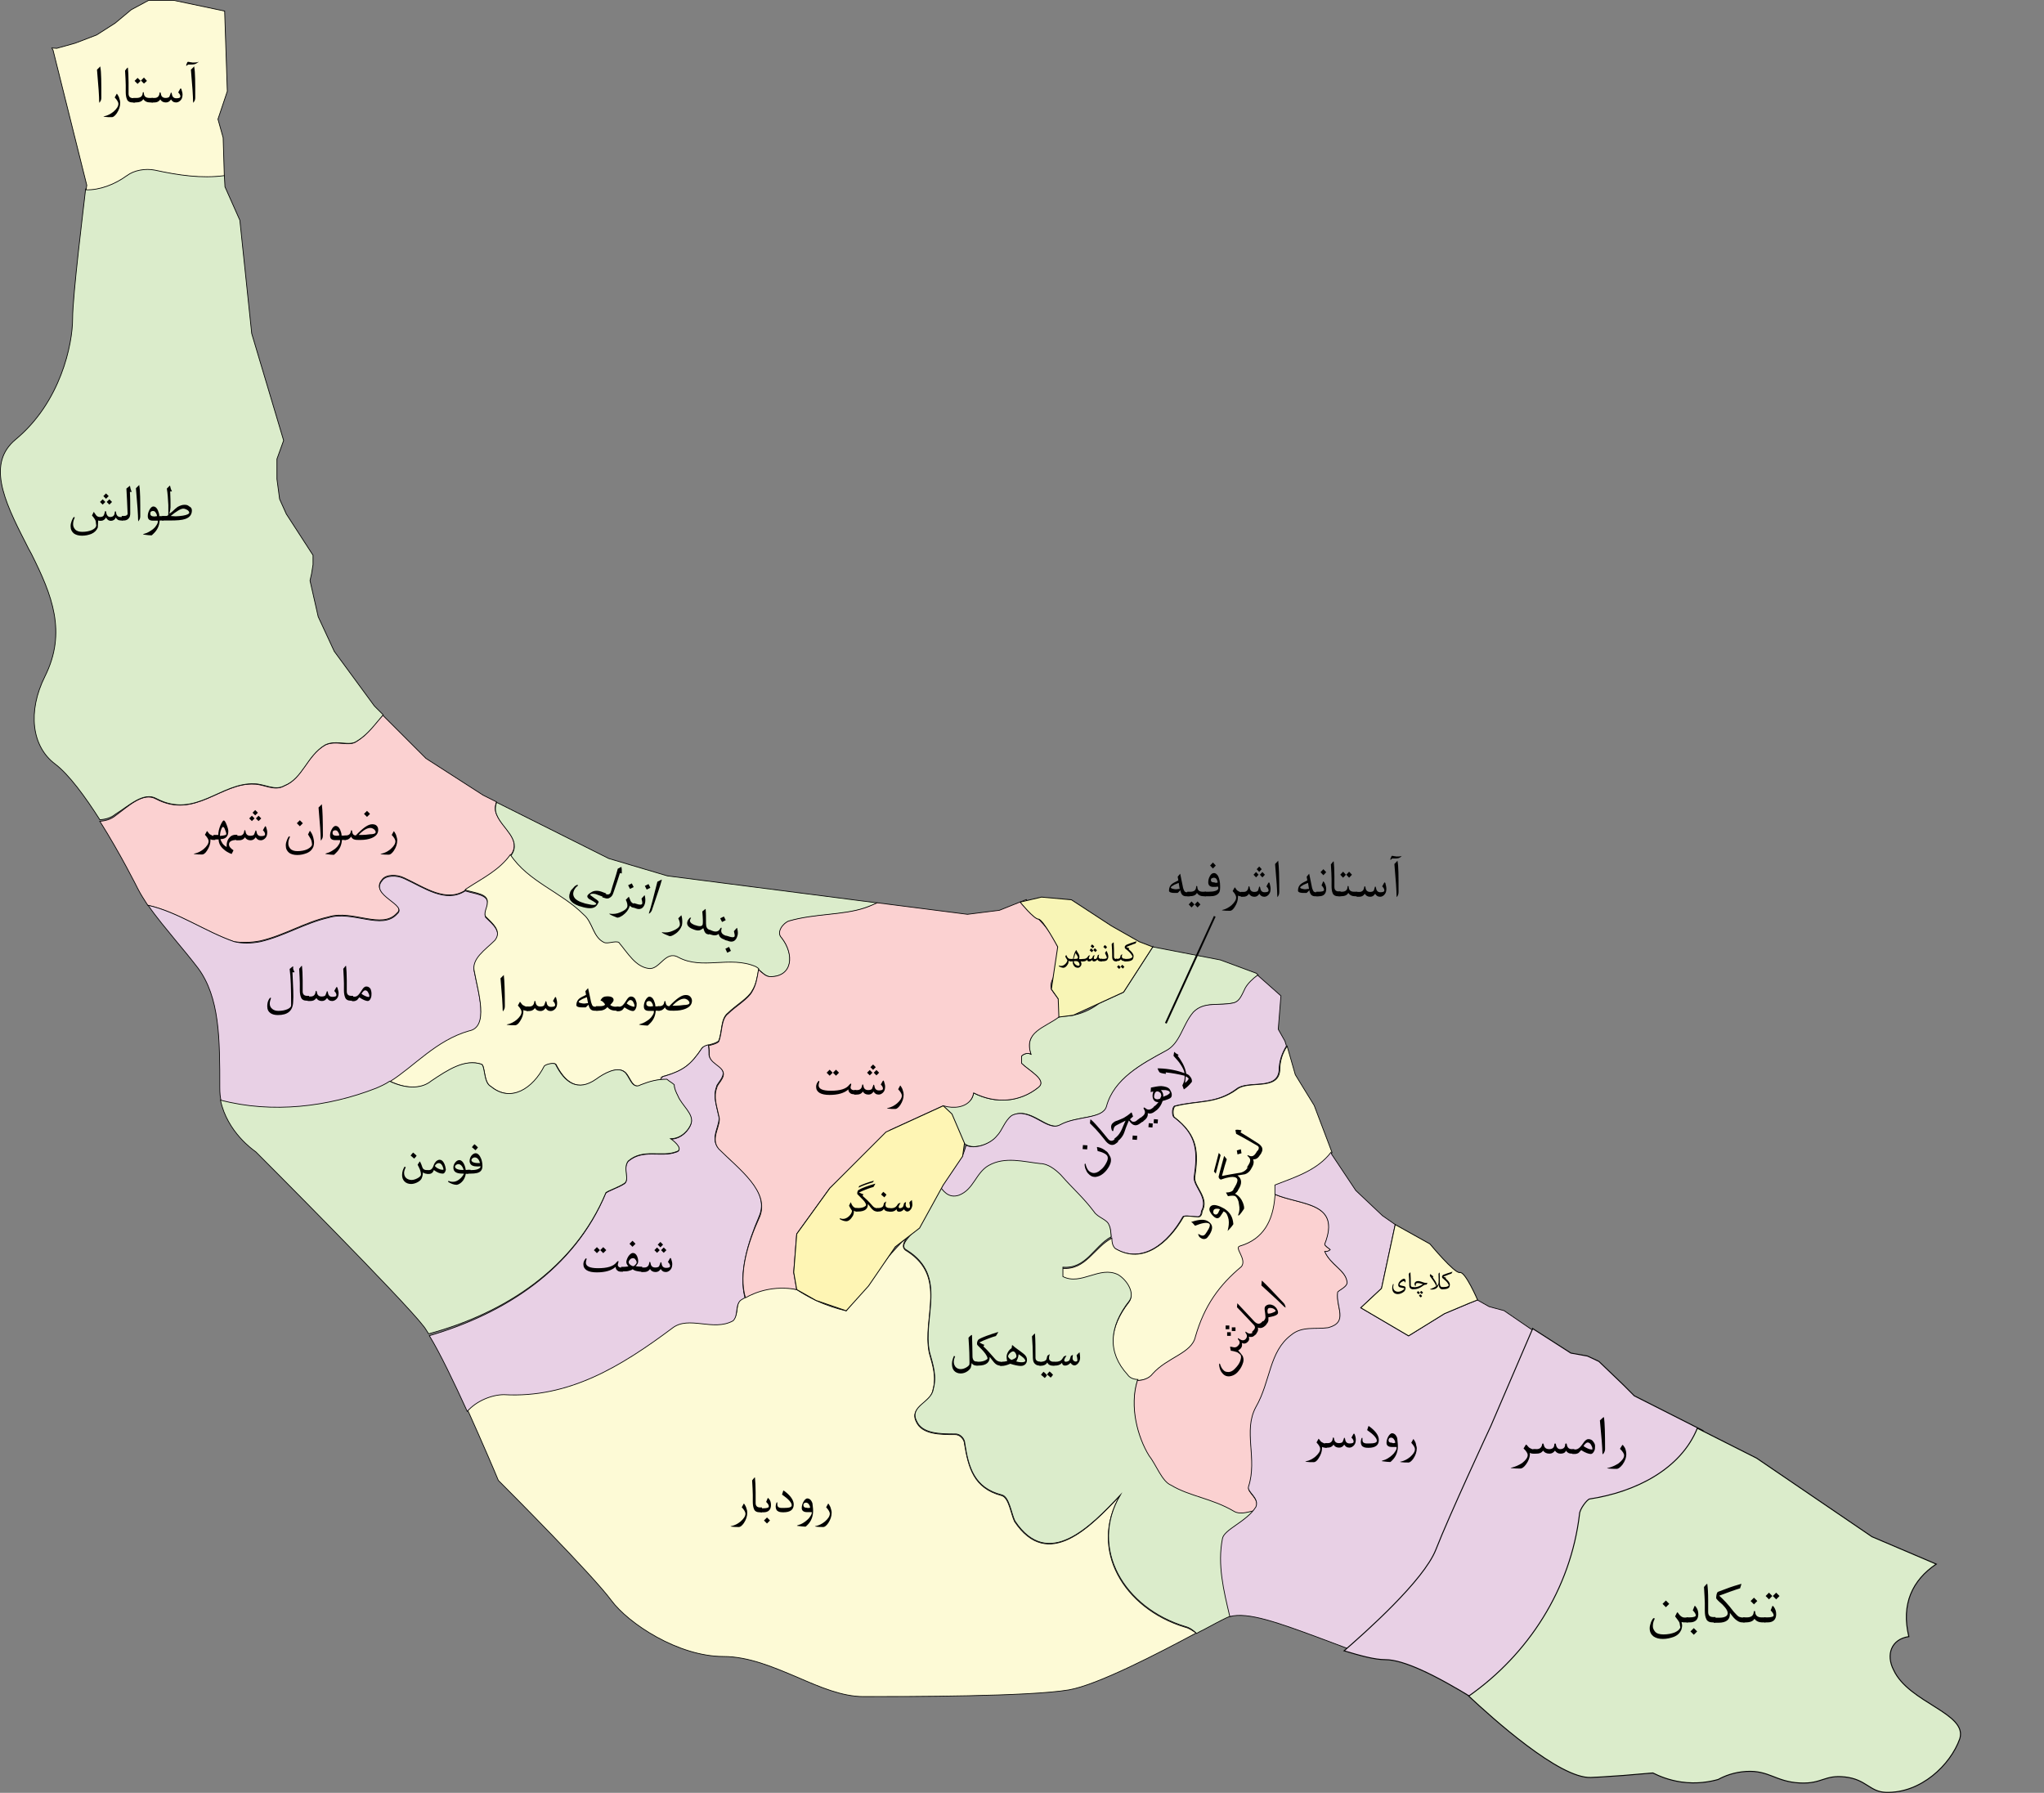 <?xml version="1.0" encoding="UTF-8"?><svg id="Layer_1" xmlns="http://www.w3.org/2000/svg" viewBox="0 0 1223.35 1073.04"><rect x="0" y="0" width="1223.35" height="1073.04" fill="#808080" stroke="none"/><defs><style>.cls-1{fill:none;stroke-width:1.11px;}.cls-1,.cls-2,.cls-3,.cls-4,.cls-5,.cls-6{stroke-miterlimit:22.22;}.cls-1,.cls-6{stroke:#040404;}.cls-7{fill:#fef5b4;}.cls-7,.cls-2,.cls-8,.cls-3,.cls-9,.cls-4,.cls-10,.cls-5{stroke:#020202;}.cls-7,.cls-8{stroke-miterlimit:10;}.cls-7,.cls-8,.cls-6{stroke-width:.5px;}.cls-2,.cls-3,.cls-4,.cls-5{stroke-width:.44px;}.cls-2,.cls-9{fill:#e8d0e5;}.cls-8{fill:#fdf9cb;}.cls-3,.cls-10{fill:#dbeccb;}.cls-9,.cls-10{stroke-miterlimit:29.36;stroke-width:.59px;}.cls-4{fill:#fbd1d1;}.cls-5{fill:#fdfad6;}.cls-6{fill:#f8f5b6;}</style></defs><path id="_714" class="cls-4" d="m155.75,563.12c14.4-3.3,26.4-11.1,40.9-14.4,14.4-4.4,32,7.8,40.9-2.2,6.7-5.6-16.7-11.1-8.9-20,2.2-3.3,8.9-3.3,13.3-1.1,12.2,5.6,25.6,15.6,37.6,6.7,10-6.7,20-11.1,26.7-21.1,5.6-8.9-5.6-15.6-8.9-23.3-1.3-2.7-1.1-5.3-.2-7.8l-8-4-34.2-22-25.9-25.9c-4.9,5.3-9.1,11.8-15.8,15.8-4.4,3.3-12.2-1.1-18.9,2.2-11.1,6.7-13.3,20-24.4,24.4-5.6,3.3-12.2-1.1-17.8-1.1-20-1.1-35.3,21.1-58.7,8.9-7.8-4.4-16.7,4.4-24.4,10-2.7,2.2-6,3.1-9.3,3.3,12.2,19.3,22.2,39.3,22.9,40.7,1.6,3.1,3.6,6.2,5.8,9.6,17.8,4,34.2,15.8,51.6,21.8,4.6.6,10.1.6,15.7-.5Z"/><path id="_713" class="cls-3" d="m349.25,547.82c5.6,4.4,5.6,13.3,12.2,16.7,2.2,1.1,6.7-1.1,8.9,0,5.6,6.7,10,14.4,17.8,15.6,6.7,1.1,10-11.1,17.8-6.7,14.4,7.8,31.1-1.1,46.4,5.6,3.3,2.2,5.6,5.6,8.9,5.6,13.3,0,14.4-13.3,6.7-23.3-3.3-3.3,1.1-8.9,4.4-10,15.6-4.4,32-3.3,45.3-7.8,2.7-.9,5.1-1.8,7.6-3.1l-125.8-16.2-35.1-10.4-67.1-33.6c-.9,2.4-1.1,5.1.2,7.8,3.3,7.8,14.4,14.4,8.9,23.3-.2.2-.4.4-.7.9,10.5,16,30.1,22,43.6,35.6Z"/><path id="_711" class="cls-3" d="m642.35,607.62c-4.31.86-4.92.16-8.7,1.1-1.75.43-13.66,4.05-17.07,13.66-.8,2.26-.8,5.01.37,8.54-2.2-1.1-4.4,0-5.6,1.1v4.4c4.4,4.4,15.6,10,10,14.4-11.1,8.9-25.6,10-38.7,3.3-1.1,8.9-11.1,6.7-17.8,5.6,0,2.2-1.1,4.4,0,5.6,5.6,5.6,7.8,14.4,12.2,18.9,4.4,4.4,15.6,1.1,20-4.4,3.3-3.3,4.4-8.9,8.9-12.2,11.1-5.6,21.1,10,28.9,5.6,10-5.6,25.6-3.3,27.8-11.1,4.4-16.7,21.1-25.6,35.3-33.1,8.9-4.4,10-15.6,16.7-23.3,6.7-6.7,15.6-3.3,24.4-5.6,3.3-1.1,4.4-4.4,6.7-8.9,1.6-2.7,4.2-5.1,7.3-7.6l-1.1-1.1-21.6-8c-13.47-2.6-26.93-5.2-40.4-7.8-5.83,9.03-11.67,18.07-17.5,27.1-4.85,2.22-9.69,4.44-14.54,6.67-3.29,2.48-8.53,5.73-15.56,7.13Z"/><path id="_716" class="cls-2" d="m225.45,651.82c17.8-6.7,32.2-27.8,55.3-34.2,12.2-2.2,5.6-23.3,3.3-35.3-2.2-7.8,6.7-13.3,12.2-18.9,4.4-5.6-1.1-10-5.6-14.4-1.1-2.2,1.1-5.6,1.1-7.8.9-5.8-7.1-6-13.3-8-11.8,7.6-24.7-2-36.4-7.3-4.4-2.2-11.1-2.2-13.3,1.1-7.8,8.9,15.6,14.4,8.9,20-8.9,10-26.7-2.2-40.9,2.2-14.4,3.3-26.7,11.1-40.9,14.4-5.6,1.1-11.1,1.1-15.6,0-17.3-6-33.8-17.8-51.6-21.8,4.9,7.1,10.9,14.2,16.7,21.3,4.4,5.3,8.9,10.7,13.1,16.2,13.1,17.6,13.1,42.4,13.1,71.6,0,3.1.2,5.8.9,8.4,30.8,7.8,64.4,3.6,93-7.5Z"/><path id="_726" class="cls-5" d="m709.05,973.82c-36.4-11.1-57.6-46.4-38.7-78.7-17.8,18.9-43.1,45.3-63.1,15.6-2.2-4.4-3.3-14.4-7.8-15.6-16.7-4.4-19.8-16.7-22.2-30.9,0-2.2-2.2-5.6-5.6-5.6-8.9,0-20,0-23.3-7.8-4.4-8.9,8.9-11.1,10-18.9,2.2-7.8,0-14.4-2.2-22.2-4.4-21.1,11.1-45.3-13.3-60.9-.69-.34-1.58-.93-1.99-1.94-.98-2.41,1.65-5.35,1.36-5.58-.25-.2-2.42,1.78-10.11,10.4-8.55,10.94-17.1,21.88-25.65,32.82-5.15-1.16-11.38-3.05-18.1-6.2-4.44-2.09-8.27-4.34-11.5-6.5-3.28-.94-8.48-1.98-14.81-1.34-9.09.91-15.58,4.78-18.69,6.94-3.3,3.3-1.1,8.9-4.4,12.2-12.2,6.7-26.7-3.3-36.4,4.4-31.1,23.3-62,42-100.7,39.8-7.1,0-16.4,3.6-22,10,8.7,19.3,16.4,37.3,18.4,42.2,7.3,7.3,56.2,56.4,67.6,71.8,10.2,13.8,40,33.6,67.1,33.6,15.1,0,30,6.4,44.2,12.4,13.8,6,26.9,11.6,39.6,11.6,27.1,0,99.3,0,122.9-4,17.1-2.9,53.8-22,76.2-34-1.9-1.4-4.1-3-6.8-3.6Z"/><path id="_738" class="cls-2" d="m566.15,694.92c-5.6,2.2-7.8,10-4.4,14.4,2.2,3.3,5.6,8.9,12.2,6.7,8.9-3.3,10-13.3,17.8-17.8,10-5.6,21.1-2.2,30.9-1.1,4.4,0,8.9,3.3,12.2,6.7,7.8,8.9,13.3,13.3,20,22.2,2.2,3.3,7.8,4.4,8.9,7.8,2.2,4.4,0,10,3.3,13.3,16.7,10,32.2-3.3,40.9-18.9,1.1-1.1,5.6,0,8.9,0,2.2,0,2.2-3.3,2.2-3.3,4.4-7.8-4.4-14.4-4.4-20,2.2-15.6,2.2-25.6-12.2-36.4-1.1-1.1-1.1-6.7,1.1-6.7,13.3-3.3,24.4-1.1,36.4-10,6.7-5.6,24.4,1.1,25.6-11.1,0-5.6,1.8-10.4,4.4-14.7l-.9-2.9-4-7.1,1.6-20-14-12.4c-2.9,2.2-5.6,4.7-7.3,7.6-2.2,4.4-3.3,7.8-6.7,8.9-8.9,2.2-17.8-1.1-24.4,5.6-6.7,7.8-7.8,18.9-16.7,23.3-14.4,7.8-30.9,16.7-35.3,33.1-2.2,7.8-17.8,5.6-27.8,11.1-7.8,4.4-17.8-11.1-28.9-5.6-4.4,3.3-5.6,8.9-8.9,12.2-4,5.1-13.6,8.2-18.4,5.6-.7,2.2-1.3,4.4-2.4,6.7-1.9,2.8-5.2,2.8-9.7,2.8Z"/><path id="_740" class="cls-5" d="m635.95,759.12v5.6c11.1,5.6,22.2-6.7,33.1-1.1,5.6,3.3,10,11.1,6.7,15.6-12.2,15.6-13.3,30.9-1.1,44.2,3.3,4.4,12.2,3.3,15.6-1.1,8.9-10,23.3-12.2,25.6-22.2,5.6-18.9,14.4-30.9,27.8-42,3.3-4.4-4.4-11.1-1.1-12.2,14.4-4.4,20-15.6,21.1-29.8,0-.4,0-.7.2-1.1h-.2v-5.6c12.7-4.9,25.3-8.9,33.6-19.6l-10.7-28.2-6.4-10.4-4.9-8-4.9-17.1c-2.9,4.2-4.4,9.1-4.4,14.7-1.1,12.2-18.9,5.6-25.6,11.1-12.2,8.9-23.3,6.7-36.4,10-2.2,0-2.2,5.6-1.1,6.7,14.4,11.1,14.4,21.1,12.2,36.4,0,5.6,8.9,12.2,4.4,20,0,0,0,3.3-2.2,3.3-3.3,0-7.8-1.1-8.9,0-8.9,15.6-24.4,28.9-40.9,18.9-1.6-1.6-2-3.8-2-6.2-10.8,5.7-15.5,19.2-29.5,18.1Z"/><path id="_732" class="cls-5" d="m397.95,644.02c11.1-3.3,15.6-6.7,22.2-16.7,2.2-2.2,7.8-2.2,10-4.4,2.2-5.6,1.1-13.3,5.6-16.7,4.4-4.4,12.2-8.9,14.4-13.3,2.4-3.6,3.1-8.2,4-13.1-.4-.4-1.1-.9-1.8-1.3-15.6-6.7-32,2.2-46.4-5.6-7.8-4.4-11.1,7.8-17.8,6.7-7.8-1.1-12.2-8.9-17.8-15.6-2.2-1.1-6.7,1.1-8.9,0-6.7-3.3-6.7-12.2-12.2-16.7-13.6-13.6-33.1-19.6-43.8-35.8-6.7,9.3-16.2,13.8-26,20.2-.4.2-.7.4-1.1.9,6.2,2,14.2,2.2,13.3,8,0,2.2-2.2,5.6-1.1,7.8,4.4,4.4,10,8.9,5.6,14.4-5.6,5.6-14.4,11.1-12.2,18.9,2.2,12.2,8.9,33.1-3.3,35.3-19.6,5.6-32.9,21.3-47.1,30.2,8.7,4.2,18.4,5.1,24.9-.2,10-6.7,20-13.3,29.8-10,2.2,1.1,1.1,11.1,5.6,13.3,12.2,10,25.6,1.1,32.2-12.2,1.1-1.1,5.6-2.2,6.7-1.1,5.6,11.1,13.3,16.7,24.4,8.9,4.4-3.3,12.2-7.8,16.7-4.4,3.3,2.2,4.4,11.1,10,7.8,4.2-1.6,7.8-2.7,11.6-3.1.3-1.1,1.2-2.2,2.5-2.2Z"/><path id="_734" class="cls-2" d="m454.35,728.02c6.7-15.6-12.2-28.7-24.4-40.9-5.6-6.7,2.2-14.4,0-20-1.1-5.6-3.3-11.1-1.1-16.7,0-1.1,2.2-3.3,3.3-5.6,3.3-6.7-6.7-7.8-7.8-13.3,0-2.2,0-4.4-.4-6.2-1.6.4-2.9.9-3.8,2-6.7,10-11.1,13.3-22.2,16.7-1.3,0-2.2,1.1-2.9,2.4,1.3-.2,2.4-.2,4-.2,1.1,1.1,3.3,2.2,4.4,3.3,0,2.2,1.1,4.4,2.2,6.7,2.2,5.6,10,11.1,7.8,16.7-1.1,3.3-5.6,8.9-12.2,8.9,3.3,2.2,7.8,6.7,3.3,7.8-8.9,3.3-20-2.2-28.7,5.6-3.3,4.4,1.1,11.1-2.2,13.3s-10,4.4-11.1,5.6c-18.9,45.6-60.7,72.2-105.6,85.3,6.2,10,14.9,28.2,22.7,45.3,5.6-6.4,14.9-10,22-10,38.7,2.2,69.8-16.7,100.7-39.8,10-7.8,24.4,2.2,36.4-4.4,3.3-3.3,1.1-8.9,4.4-12.2.9-.7,1.8-1.1,2.7-1.6-3.9-14.9,1.9-33.4,8.5-48.7Z"/><path id="_722" class="cls-4" d="m629.25,592.02c-1.1-3.3,1.1-6.7,2.2-8.9,8.9-14.4-4.4-27.8-14.4-37.6-1.8-.9-2.9-4.2-2.7-7.1h-.2l-16,6.4-19.1,2.4-54-6.9c-2.4,1.1-4.9,2.2-7.6,3.1-13.3,4.4-29.8,3.3-45.3,7.8-3.3,1.1-7.8,6.7-4.4,10,7.8,10,6.7,23.3-6.7,23.3-2.7,0-4.7-2.2-7.1-4.2-.7,4.9-1.6,9.6-3.8,13.1-2.2,4.4-10,8.9-14.4,13.3-4.4,3.3-3.3,11.1-5.6,16.7-1.3,1.3-3.8,1.8-6,2.4.4,2,.4,4.2.4,6.2,1.1,5.6,11.1,6.7,7.8,13.3-1.1,2.2-3.3,4.4-3.3,5.6-2.2,5.6,0,11.1,1.1,16.7,2.2,5.6-5.6,13.3,0,20,12.2,12.2,30.9,25.6,24.4,40.9-6.9,15.1-12.7,33.6-8.4,48.2,3.04-1.71,7.64-3.82,13.55-4.95,7.28-1.39,13.39-.68,17.15.05-.6-3.43-1.2-6.87-1.8-10.3.6-7.67,1.2-15.33,1.8-23,6.6-9.13,13.2-18.27,19.8-27.4,12.05-11.59,24.1-23.18,36.15-34.77,10.58-4.84,21.17-9.69,31.75-14.53,6.74,1.97,13.2.72,16.32-3.32.68-.88,1.5-2.28,1.88-4.38,13.3,6.7,27.6,5.6,38.7-3.3,5.6-4.4-5.6-10-10-14.4v-4.4c1.1-1.1,3.3-2.2,5.6-1.1-4.4-13.3,7.8-15.6,16.7-22.2,6.6-4.5-1.1-11.2-4.5-16.7Z"/><path id="_737" class="cls-3" d="m751.05,903.52c-4.4,1.3-8.7,2.7-12.2.4-13.3-7.8-26.4-8.9-37.6-15.6-5.6-2.2-8.9-12.2-13.3-17.8-6.9-10.7-12-29.1-6.9-44.9-2.4,0-4.9-.9-6.2-2.9-12.2-13.3-11.1-28.7,1.1-44.2,3.3-4.4-1.1-12.2-6.7-15.6-11.1-5.6-22.2,6.7-33.1,1.1v-5.6c14,1.1,18.4-12.4,28.9-18.2-.2-2.4-.2-4.9-1.3-7.1-1.1-3.3-6.7-4.4-8.9-7.8-6.7-8.9-12.2-13.3-20-22.2-3.3-3.3-7.8-6.7-12.2-6.7-10-1.1-21.1-4.4-30.9,1.1-7.8,4.4-8.9,14.4-17.8,17.8-6.4,2.2-9.8-2.9-12-6.2-4.7,7.1-5.6,16.2-11.3,22-3.6,7.6-14.2,14.2-7.6,17.3,24.4,15.6,8.9,39.8,13.3,60.9,2.2,7.8,4.4,14.4,2.2,22.2-1.1,7.8-14.4,10-10,18.9,3.3,7.8,14.4,7.8,23.3,7.8,3.3,0,5.6,3.3,5.6,5.6,2.2,14.4,5.6,26.7,22.2,30.9,4.4,1.1,5.6,11.1,7.8,15.6,19.8,29.8,45.3,3.3,63.1-15.6-18.9,32,2.2,67.6,38.7,78.7,2.7.7,4.9,2.2,6.9,4.2,1.6-.9,2.9-1.6,4.2-2.2,5.8-3.1,10.4-5.6,13.6-7.1.9-.4,2-.9,3.1-1.1-3.8-15.8-7.8-31.1-4.4-46.7.6-5,12.4-9.2,18.4-17Z"/><path id="_728" class="cls-4" d="m806.35,766.92c-1.1-6.7-10-10-13.3-17.8,1.1,0,2.2,0,3.3-1.1-1.1-1.1-3.3-2.2-3.3-3.3,10-25.3-14.2-23.3-29.8-29.8,0,.4-.2.7-.2,1.1-1.1,14.4-6.7,25.6-21.1,29.8-3.3,1.1,4.4,7.8,1.1,12.2-13.3,11.1-22.2,23.3-27.6,42-2.2,10-16.7,12.2-25.6,22.2-2,2.7-5.8,4-9.1,4-4.9,15.6.2,34,6.9,44.9,4.4,5.6,7.8,15.6,13.3,17.8,11.1,6.7,24.4,7.8,37.6,15.6,3.3,2,7.6.7,12.2-.4.4-.4.9-1.1,1.1-1.8,2.2-5.6-5.6-8.9-4.4-12.2,5.6-16.7-3.3-33.1,4.4-47.6,8.9-15.6,7.8-33.1,21.1-43.1,6.7-5.6,14.4-3.3,22.2-4.4,12.2-3.3,4.4-12.2,5.6-21.1.1-1.5,6.7-3.7,5.6-7Z"/><path id="_735" class="cls-3" d="m362.65,713.82c1.1-1.1,7.8-3.3,11.1-5.6s-1.1-8.9,2.2-13.3c8.9-7.8,20-2.2,28.7-5.6,4.4-1.1,0-5.6-3.3-7.8,6.7,0,11.1-5.6,12.2-8.9,2.2-5.6-5.6-11.1-7.8-16.7-1.1-2.2-2.2-4.4-2.2-6.7-1.1-1.1-3.3-2.2-4.4-3.3-5.6,0-10,1.1-15.6,3.3-5.6,3.3-6.7-5.6-10-7.8-4.4-3.3-12.2,1.1-16.7,4.4-11.1,7.8-18.9,2.2-24.4-8.9-1.1-1.1-5.6,0-6.7,1.1-6.7,13.3-20,22.2-32,12.2-4.4-2.2-3.3-12.2-5.6-13.3-10-3.3-20,3.3-30,10-6.4,5.3-16.2,4.4-24.9.2-2.7,1.8-5.6,3.1-8.2,4.2-28.4,11.1-62,15.3-93.1,7.1,4,19.3,20.2,30.2,20.4,30.4l.9.7c3.6,3.6,88.2,88.4,100.4,104.4.9,1.1,1.8,2.7,2.9,4.4,45.4-12.3,87.2-39.2,106.1-84.5Z"/><path id="_729" class="cls-2" d="m900.15,784.42l-8.9-2.4-7.1-4-19.6,8.2c-7.17,4.43-14.33,8.87-21.5,13.3-9.53-5.6-19.07-11.2-28.6-16.8,4.13-3.87,8.27-7.73,12.4-11.6,2.73-12.73,5.47-25.47,8.2-38.2-2.53-1.77-5.07-3.53-7.6-5.3l-16-15.1-14.4-21.6-.4-1.3c-8.2,10.7-20.9,14.7-33.6,19.6v5.6c15.6,6.7,39.8,4.4,29.8,29.8,0,1.1,2.2,2.2,3.3,3.3-1.1,1.1-2.2,1.1-3.3,1.1,3.3,7.8,12.2,11.1,13.3,17.8,1.1,3.3-5.6,5.6-5.6,6.7-1.1,8.9,6.7,17.8-5.6,21.1-7.8,1.1-15.6-1.1-22.2,4.4-13.3,10-12.2,27.6-21.1,43.1-7.8,14.4,1.1,30.9-4.4,47.6-1.1,3.3,6.7,6.7,4.4,12.2-5.6,8.9-18.9,13.3-20,18.9-3.1,15.6.7,31.1,4.4,46.7,10.9-2.9,28.9,3.6,55.8,13.6,4.9,1.8,10,3.8,14.9,5.6.2-.4.7-.9.9-1.3,13.1-10.9,48-42.2,54.2-57.6,8-19.8,31.1-70,32-72.2l23.8-55.8c.4-.9,1.1-1.6,1.8-2.2l-19.3-13.2Z"/><path id="_717" class="cls-3" d="m93.75,478.02c23.3,12.2,38.7-10,58.7-8.9,5.6,0,12.2,4.4,17.8,1.1,11.1-4.4,13.3-17.8,24.4-24.4,6.7-3.3,14.4,1.1,18.9-2.2,6.7-4,10.9-10.2,15.8-15.8l-5.3-5.3-24-32.7-9.6-20.7-4.9-21.6.9-4,.9-5.6v-5.6l-16-24.7-4-8.9-1.6-12v-12l4-11.1-19.1-64-7.1-67.8-8.9-20-.4-7.1c-13.6,2-27.1,0-41.6-3.3-5.6-1.1-12.2,0-16.7,3.3-7.6,5.6-16.2,8.9-24.7,8.4-1.1,9.8-7.8,63.6-7.8,77.6,0,15.3-7.1,50-34.2,72.4-16.7,14-7.6,35.3,6,61.6,1.1,2.4,2.4,4.7,3.6,6.9,12.2,24.4,21.3,46.7,8,73.3-10.4,20.9-8,41.8,6.2,52.4,8.2,6.2,18,19.6,26.7,33.3,3.3-.2,6.7-1.1,9.3-3.3,8-4.9,16.9-13.8,24.7-9.3Z"/><path id="_708" class="cls-5" d="m75.95,105.12c4.4-3.3,11.1-4.4,16.7-3.3,14.2,3.1,28,5.1,41.6,3.3l-.7-22.7-3.1-11.1,5.6-16.7-1.6-48L104.05.22h-15.1l-10.4,5.6-9.6,8-11.1,7.1-12.8,4.9-11.1,3.1-2.9-.2c.2.4.4.9.7,1.3l20.2,80.9-.2,1.1s0,.7-.2,1.6c8.2.2,17.1-3.2,24.4-8.5Z"/><line id="LINE_20" class="cls-1" x1="697.75" y1="612.42" x2="727.05" y2="548.42"/><g id="G_22"><path id="PATH_23" d="m60.65,58.42c0,.9-.2,1.8-.7,2.4-.2.4-.4.7-.4.7,0,0-.2-.2-.2-.9,0-2.7-.4-8.9-1.3-18.9l1.8-1.8.2-.2v.4c.6,3.2.6,9.2.6,18.3Z"/><path id="PATH_24" d="m71.95,61.52c0,2.2-.7,4.2-2,6.2-1.1,1.6-2.2,2.4-2.9,2.4-1.8,0-3.1,0-4.4-.2-.4,0-.7-.2-.7-.2,0,0,.2-.2.7-.2,1.8-.4,3.6-1.3,5.3-2.7,1.8-1.6,2.9-3.1,2.9-4.7,0-.9-.7-2.2-2.2-3.8l1.1-2c0-.2.2-.2.2-.2l.2.2c.4.7,1.1,1.6,1.3,2.7.3.8.5,1.7.5,2.5Z"/><path id="PATH_25" d="m80.85,61.32h-1.6c-1.6,0-2.9-.7-3.3-2-.4-.9-.7-2.4-.7-4.2v-4.2c0-2-.2-4.9-.4-8.7l1.3-1.6c.2-.2.4-.2.4,0,.2,2,.4,4.9.4,8.7v6.7c0,1.8.9,2.7,2.7,2.7h1.1v2.6h.1Z"/><path id="PATH_26" d="m91.75,61.32h-1.8c-2,0-3.3-.7-4.2-2-.7,1.3-2.2,2-4.7,2h-1.3v-2.7h2c2.2,0,3.3-.9,3.6-2.4,0-.7.2-1.1.4-1.1s.4.4.4,1.1c.2,1.6,1.3,2.4,3.3,2.4h2v2.7h.3Zm-7.6-12.9l-1.8,1.8-1.8-1.8,1.8-1.8,1.8,1.8Zm3.8,0l-1.8,1.6-1.8-1.8,1.8-1.8,1.8,2Z"/><path id="PATH_27" d="m109.25,56.42c0,1.3-.2,2.4-.9,3.3-.7.9-1.8,1.6-2.9,1.6-1.6,0-2.4-.7-3.1-1.8-.9,1.3-1.8,1.8-3.1,1.8-1.6,0-2.7-.7-3.3-1.8-.9,1.3-2,1.8-3.6,1.8h-1.6v-2.7h1.8c1.6,0,2.7-.9,2.9-2.7,0-.4.2-.7.4-.7s.2.2.4.7c.2,1.8,1.1,2.7,2.9,2.7.9,0,1.8-.2,2.2-.7.2-.4.4-.9.7-1.8,0-.4.2-.7.4-.7s.2.2.4.7c.2,1.8,1.1,2.7,2.7,2.7,1.8,0,2.4-.4,2.4-1.1s-.4-1.6-1.3-2.4l1.1-2c.2-.2.2-.4.4-.4s.2.2.4.4c.3,1.1.7,2.2.7,3.1Z"/><path id="PATH_28" d="m118.15,37.52c-.9.9-2.2,1.1-3.6,1.1h-1.8c-.2,0-.4.2-.7.4l-.4.4c-.2,0-.2-.2-.2-.4s.2-.7.4-1.1c.2-.7.4-.9.7-.9.2,0,.7,0,1.3.2.7,0,1.1.2,1.3.2,1.3,0,2.2,0,2.9-.2.4,0,.7-.2.7-.2h.2c-.1.1-.3.3-.8.5Zm-1.3,20.9c0,.9-.2,1.8-.7,2.4-.2.4-.4.7-.4.7,0,0-.2-.2-.2-.9,0-2.7-.4-8.9-1.3-18.9l1.8-1.8.2-.2v.4c.6,3.2.6,9.2.6,18.3Z"/></g><g id="G_29"><path id="PATH_30" d="m73.45,311.52h-1.1c-1.6,0-2.4-.7-3.1-1.8-.4,1.3-1.6,2-2.9,2s-2.2-.7-2.9-2c-.7,1.3-1.8,2-3.1,2-.4,0-1.1,0-1.6-.2,0,1.3-.2,2.7-.2,4.2-.7,1.6-1.8,2.9-3.8,3.8-1.8.7-3.6,1.1-5.6,1.1s-3.6-.4-4.9-1.3c-1.3-1.1-2-2.4-2-4.4,0-1.1.2-2,.7-3.3.4-.9.7-1.6,1.1-2,.2-.2.4-.2.4-.2q.2,0,.2.2v.4c-.7,1.3-.9,2.7-.9,3.8s.4,2,1.1,2.9c.9,1.1,2.4,1.6,4.4,1.6,2.2,0,4.2-.4,5.8-1.1,1.3-.7,2.2-1.3,2.4-2.2.2-.2.2-.7,0-1.6,0-.7-.2-1.3-.2-1.6-.2-.7-.9-1.8-2.2-3.3l.9-1.8c.2-.2.2-.4.2-.4,0,0,.2,0,.2.4.7.9,1.1,1.6,1.3,1.8.7.7,1.3.9,2.2.9s1.8-.2,2.2-.9c.2-.4.4-.9.7-2,0-.4.2-.7.4-.7s.2.2.4.7c.2,1.8,1.1,2.9,2.4,2.9,1.6,0,2.7-.9,2.7-2.7,0-.4.2-.7.4-.7s.4.2.4.7c.2,1.8,1.1,2.7,2.7,2.7h1.3v2.2h0v-.1Zm-10.4-11.1l-1.6,1.6-1.6-1.6,1.6-1.6,1.6,1.6Zm2-3.5l-1.6,1.6-1.6-1.6,1.6-1.6,1.6,1.6Zm2,3.5l-1.6,1.6-1.6-1.6,1.6-1.6,1.6,1.6Z"/><path id="PATH_31" d="m78.65,294.02c.2.2.2.4.2.4h-1.1c.2,2.9.2,7.1.2,12.7,0,1.3-.2,2.4-.9,3.1-.7.9-1.8,1.3-2.9,1.3h-1.3v-2.7h1.1c1.8,0,2.7-.7,2.4-2-.2-4.7-.4-9.6-.7-14.4l1.6-1.3c.2-.2.4-.4.4-.4,0,0,0,.2.2.4.1.7.3,1.6.8,2.9Z"/><path id="PATH_32" d="m83.95,308.92c0,.9-.2,1.8-.7,2.4-.2.4-.4.7-.4.7,0,0-.2-.2-.2-.9,0-2.7-.4-8.9-1.3-18.9l1.8-1.8.2-.2v.4c.6,2.9.6,8.9.6,18.3Z"/><path id="PATH_33" d="m97.95,311.52h-2.4c-.2,3.1-1.3,5.6-3.6,7.8-.7.7-1.1,1.1-1.3,1.1-1.1,0-2.7-.2-4.2-.4-.4,0-.9-.2-.9-.2,0,0,.2-.2.9-.4,1.8-.4,3.6-1.6,5.1-2.7.7-.7,1.3-1.1,1.8-2,.7-.9,1.1-1.8,1.1-2.4v-.7h-2.9c-2.2,0-3.1-.9-3.1-2.7,0-1.1.2-2.2.9-3.6s1.6-2.2,2.4-2.2c1.1,0,2,.7,2.7,2.2.4,1.1.9,2.2.9,3.6h2.4v2.7h.2v-.1Zm-4-2.6c0-.7-.2-1.3-.7-2-.4-.9-1.1-1.1-1.8-1.1-.4,0-.9.2-1.1.4-.4.4-.4.7-.4,1.3,0,1.1.9,1.6,2.7,1.6,0,0,.6-.2,1.3-.2Z"/><path id="PATH_34" d="m114.85,305.52c0,2.4-1.3,4.2-4,5.1-2,.7-5.1.9-9.3.9h-4.5v-2.7h2.2c.7,0,1.1-.2,1.3-.4.2-.2.2-.7.2-1.3v-4.9c-.2-3.6-.4-6.9-.9-9.8l1.6-1.6.2-.2s.2.2.2.4c.2.9.4,1.8.9,2.7,0,.2.2.4.2.4h-1.1c.2,4,.2,6.4.2,7.1v2.4c0,.9-.2,2.2-.7,3.8.2,0,.7-.4,1.8-1.3,1.1-1.1,2.2-2,3.1-2.7,1.6-.9,2.9-1.3,4.2-1.3,1.1,0,2,.2,2.7.9,1.2.5,1.7,1.4,1.7,2.5Zm-1.6,1.4c0-.7-.4-1.3-1.3-1.8-.7-.4-1.6-.7-2.2-.7-1.6,0-4.2,1.6-7.6,4.4.9,0,2,.2,2.9.2,1.3,0,2.9-.2,4.4-.4,2.5-.4,3.8-1.1,3.8-1.7Z"/></g><g id="G_35"><path id="PATH_36" d="m128.65,502.72h-.9c-.9,0-1.3-.2-1.8-.4v.7c0,2-.7,4-2,6-1.1,1.8-2.2,2.4-2.9,2.4-1.8,0-3.1,0-4.4-.2-.4,0-.7-.2-.7-.2,0,0,.2-.2.7-.2,1.8-.4,3.6-1.3,5.3-2.7,1.8-1.6,2.9-3.1,2.9-4.7,0-.9-.7-2.2-2.2-3.8l1.1-2c0-.2.2-.2.2-.2l.2.2c.7.9,1.1,1.6,1.6,1.8.7.4,1.6.9,2.4.9h.7v2.4h-.2Z"/><path id="PATH_37" d="m142.35,502.72h-1.1c-.9,0-1.8.2-2.4.4-1.1.4-1.8,1.1-1.8,2.2,0,1.3.9,2.4,2.7,3.6l-1.1,2.2c-2-.7-3.8-1.8-5.1-3.1-1.8-1.6-2.7-3.6-2.7-5.6h-3.1v-2.7h2.9c0-1.8.4-3.6,1.3-5.8.9-2,1.6-2.9,2-2.9s1.1.9,1.8,2.9c.7,1.8.9,2.9.9,3.6,0,3.1-1.6,4.7-4.7,4.7.2.9.7,1.8,1.3,2.7.7.9,1.6,1.6,2.4,2v-.9c0-1.6.4-2.9,1.1-4,1.1-1.6,2.4-2.4,4.4-2.4h.9v3.1h.3Zm-6.9-3.6c0-.4-.2-1.3-.7-2.4-.4-1.3-.9-1.8-1.3-1.8-.2,0-.7.4-1.1,1.6-.4,1.1-.7,2.4-.7,3.8,2.7-.3,3.8-.5,3.8-1.2Z"/><path id="PATH_38" d="m159.95,498.02c0,1.3-.2,2.4-.9,3.3s-1.8,1.6-2.9,1.6c-1.6,0-2.4-.7-3.1-1.8-.9,1.3-1.8,1.8-3.1,1.8-1.6,0-2.7-.7-3.3-1.8-.9,1.3-2,1.8-3.6,1.8h-1.6v-2.7h1.8c1.6,0,2.7-.9,2.9-2.7,0-.4.2-.7.4-.7s.2.2.4.7c.2,1.8,1.1,2.7,2.9,2.7.9,0,1.8-.2,2.2-.7.2-.4.4-.9.7-1.8,0-.4.2-.7.4-.7s.2.2.4.7c.2,1.8,1.1,2.7,2.7,2.7,1.8,0,2.4-.4,2.4-1.1s-.4-1.6-1.3-2.4l1.1-2c.2-.2.2-.4.4-.4s.2.2.4.4c.2.9.7,2,.7,3.1Zm-7.6-8.2l-1.6,1.6-1.6-1.6,1.6-1.6,1.6,1.6Zm2-3.4l-1.6,1.6-1.6-1.6,1.6-1.6,1.6,1.6Zm2,3.4l-1.6,1.6-1.6-1.6,1.6-1.6,1.6,1.6Z"/><path id="PATH_39" d="m187.75,502.42c.2.7.2,1.3.2,2,0,.9-.2,1.6-.4,2.4-.7,1.6-1.8,2.9-4,3.8-1.8.7-3.6,1.1-5.6,1.1s-3.6-.4-4.9-1.3c-1.3-1.1-2-2.4-2-4.4,0-1.1.2-2,.7-3.3.4-.9.7-1.6,1.1-2,.2-.2.4-.2.4-.2q.2,0,.2.2v.4c-.7,1.3-.9,2.7-.9,3.8s.4,2,1.1,2.9c.9,1.1,2.4,1.6,4.4,1.6,2.2,0,4.2-.4,5.8-1.1,1.3-.7,2.2-1.3,2.7-2.2.2-.2.2-.7.2-.9,0-.7-.2-1.3-.4-2.2-.2-.7-.9-1.8-2-3.6l.9-1.8c.2-.2.2-.4.2-.4,0,0,.2,0,.2.2,1.2,1.5,1.8,3.3,2.1,5Zm-6.5-9.7l-1.8,1.8-1.8-1.8,1.8-1.8,1.8,1.8Z"/><path id="PATH_40" d="m193.25,500.02c0,.9-.2,1.8-.7,2.4-.2.4-.4.7-.4.7,0,0-.2-.2-.2-.9,0-2.7-.4-8.9-1.3-18.9l1.8-1.8.2-.2v.4c.4,3,.6,9,.6,18.3Z"/><path id="PATH_41" d="m207.05,502.72h-2.4c-.2,3.1-1.3,5.6-3.6,7.8-.7.7-1.1,1.1-1.3,1.1-1.1,0-2.7-.2-4.2-.4-.4,0-.9-.2-.9-.2,0,0,.2-.2.9-.4,1.8-.4,3.6-1.6,5.1-2.7.7-.7,1.3-1.1,1.8-2,.7-.9,1.1-1.8,1.1-2.4v-.7h-2.9c-2.2,0-3.1-.9-3.1-2.7,0-1.1.2-2.2.9-3.6s1.6-2.2,2.4-2.2c1.1,0,2,.7,2.7,2.2.4,1.1.9,2.2.9,3.6h2.4v2.7h.2v-.1Zm-4-2.7c0-.7-.2-1.3-.7-2-.4-.9-1.1-1.1-1.8-1.1-.4,0-.9.2-1.1.4-.4.4-.4.7-.4,1.3,0,1.1.9,1.6,2.7,1.6,0,0,.6-.2,1.3-.2Z"/><path id="PATH_42" d="m226.35,496.72c0,2.2-1.3,3.8-4,4.9-1.8.7-4,1.1-6.7,1.1-1.6,0-2.7,0-3.3-.2-1.1-.2-1.8-.9-2.2-1.8-.9,1.3-2,2-3.3,2h-.7v-2.7h.9c1.8,0,2.7-.9,2.9-2.4,0-.4.2-.7.4-.7s.4.2.4.7c.2,1.6.9,2.4,2.2,2.4,4.2-4.4,7.3-6.7,9.8-6.7,1.1,0,2,.2,2.7.9.7.7.9,1.6.9,2.5Zm-1.5,1.3c0-.7-.4-1.1-1.1-1.8-.7-.4-1.3-.7-2-.7-2,0-4.4,1.3-7.1,4.2h2c1.6,0,3.1-.2,4.7-.4,2.1,0,3.5-.4,3.5-1.3Zm-3.4-10.9l-1.8,1.8-1.8-1.8,1.8-1.8,1.8,1.8Z"/><path id="PATH_43" d="m237.75,502.92c0,2.2-.7,4.2-2,6.2-1.1,1.6-2.2,2.4-2.9,2.4-1.8,0-3.1,0-4.4-.2-.4,0-.7-.2-.7-.2,0,0,.2-.2.7-.2,1.8-.4,3.6-1.3,5.3-2.7,1.8-1.6,2.9-3.1,2.9-4.7,0-.9-.7-2.2-2.2-3.8l1.1-2c0-.2.2-.2.2-.2l.2.2c.4.7,1.1,1.6,1.3,2.7.2.7.5,1.6.5,2.5Z"/></g><g id="G_44"><path id="PATH_45" d="m176.15,581.52c0,.2.2.4,0,.4h-1.1c.4,8.4.7,14.4.4,17.8-.2,5.3-3.3,7.8-9.1,7.8-2,0-3.3-.4-4.4-1.1-1.3-.9-2-2.2-2-4.2,0-1.8.4-3.6,1.6-4.9q.2-.2.4-.2t.2.2v.2c-.4,1.1-.7,2.2-.7,3.1,0,1.3.4,2.4,1.6,3.3.9.7,2,1.1,3.6,1.1,2.2,0,4-.4,5.6-1.1,1.3-.7,2-1.3,2-2.2,0-9.6-.2-16.9-.9-21.8l1.6-1.3q.2-.2.4-.2s.2.2.2.4c-.3.5-.1,1.4.6,2.7Z"/><path id="PATH_46" d="m185.05,598.92h-1.6c-1.6,0-2.9-.7-3.3-2-.4-.9-.7-2.4-.7-4.2v-4.2c0-2-.2-4.9-.4-8.7l1.3-1.6c.2-.2.4-.2.4,0,.2,2,.4,4.9.4,8.7v6.4c0,1.8.9,2.7,2.7,2.7h1.1v2.9h.1Z"/><path id="PATH_47" d="m202.65,594.22c0,1.3-.2,2.4-.9,3.3-.7.9-1.8,1.6-2.9,1.6-1.6,0-2.4-.7-3.1-1.8-.9,1.3-1.8,1.8-3.1,1.8-1.6,0-2.7-.7-3.3-1.8-.9,1.3-2,1.8-3.6,1.8h-1.6v-2.7h1.8c1.6,0,2.7-.9,2.9-2.7,0-.4.2-.7.4-.7s.2.2.4.7c.2,1.8,1.1,2.7,2.9,2.7.9,0,1.8-.2,2.2-.7.2-.4.4-.9.7-1.8,0-.4.2-.7.4-.7s.2.2.4.7c.2,1.8,1.1,2.7,2.7,2.7,1.8,0,2.4-.4,2.4-1.1s-.4-1.6-1.3-2.4l1.1-2c.2-.2.2-.4.4-.4s.2.2.4.4c.2.9.7,2.2.7,3.1Z"/><path id="PATH_48" d="m211.45,598.92h-1.6c-1.6,0-2.9-.7-3.3-2-.4-.9-.7-2.4-.7-4.2v-4.2c0-2-.2-4.9-.4-8.7l1.3-1.6c.2-.2.4-.2.4,0,.2,2,.4,4.9.4,8.7v6.4c0,1.8.9,2.7,2.7,2.7h1.1v2.9h.1Z"/><path id="PATH_49" d="m222.35,594.42c0,1.1,0,2-.4,2.9-.4,1.1-1.1,1.8-1.8,1.8-1.1,0-2.9-.7-5.1-2.2-.7.9-1.1,1.3-1.3,1.6-.7.4-1.3.7-2.2.7h-.9v-2.7h1.6c.9,0,1.8-.4,2.7-1.6.4-.4,1.1-1.6,2-2.9.7-1.1,1.6-1.6,2.2-1.6,1.1,0,2,.4,2.7,1.6.3.9.5,1.8.5,2.4Zm-1.3,1.8c0-.7-.2-1.3-.7-2.2-.4-.9-1.1-1.3-1.8-1.3s-1.3.7-2.2,2c.4.4,1.1.9,2,1.3.9.4,1.8.7,2.2.7.5,0,.5-.3.5-.5Z"/></g><g id="G_50"><path id="PATH_51" d="m302.15,602.22c0,.9-.2,1.8-.7,2.4-.2.4-.4.7-.4.7,0,0-.2-.2-.2-.9,0-2.7-.4-8.9-1.3-18.9l1.8-1.8.2-.2v.4c.4,3,.6,9,.6,18.3Z"/><path id="PATH_52" d="m315.95,604.92h-.9c-.9,0-1.3-.2-1.8-.4v.7c0,2-.7,4-2,6-1.1,1.8-2.2,2.4-2.9,2.4-1.8,0-3.1,0-4.4-.2-.4,0-.7-.2-.7-.2,0,0,.2-.2.7-.2,1.8-.4,3.6-1.3,5.3-2.7,1.8-1.6,2.9-3.1,2.9-4.7,0-.9-.7-2.2-2.2-3.8l1.1-2c0-.2.2-.2.2-.2l.2.2c.7.9,1.1,1.6,1.6,1.8.7.4,1.6.9,2.4.9h.7v2.4h-.2Z"/><path id="PATH_53" d="m333.45,600.22c0,1.3-.2,2.4-.9,3.3-.7.9-1.8,1.6-2.9,1.6-1.6,0-2.4-.7-3.1-1.8-.9,1.3-1.8,1.8-3.1,1.8-1.6,0-2.7-.7-3.3-1.8-.9,1.3-2,1.8-3.6,1.8h-1.5v-2.7h1.8c1.6,0,2.7-.9,2.9-2.7,0-.4.2-.7.4-.7s.2.2.4.7c.2,1.8,1.1,2.7,2.9,2.7.9,0,1.8-.2,2.2-.7.2-.4.4-.9.7-1.8,0-.4.2-.7.4-.7s.2.2.4.7c.2,1.8,1.1,2.7,2.7,2.7,1.8,0,2.4-.4,2.4-1.1s-.4-1.6-1.3-2.4l1.1-2c.2-.2.2-.4.4-.4s.2.2.4.4c.2.9.6,2,.6,3.1Z"/><path id="PATH_54" d="m357.45,604.92h-1.6c-2,0-3.1-1.1-3.6-3.6-1.1,1.1-1.6,1.6-1.8,1.6h-2.2c-.7,0-1.3,0-2-.2-.9-.2-1.3-.7-1.3-1.1,0-1.8.7-3.1,1.8-4,.9-.7,2.2-1.3,4-2.2l-.4-2.2,1.6-1.8c0,.2.7,2.7,1.6,7.3.2,1.3.7,2.4.9,2.9.4.7.9.9,1.8.9h1.6v2.4h-.4Zm-5.5-4.5l-.7-3.6c-.7.2-1.6.7-2.7,1.1-1.3.7-2.2,1.3-2.2,1.6,0,.4.4.7,1.6.9.7.2,1.3.2,2,.2.9-.2,1.5-.2,2-.2Z"/><path id="PATH_55" d="m369.95,604.92h-1.3c-2.2,0-4-.7-5.1-2.2-1.3,1.6-3.1,2.2-5.1,2.2h-1.8v-2.7h2.2c1.6,0,2.7-.2,3.3-.9-.2-.4-.4-.9-.9-1.3-.4-.4-.9-.9-1.1-.9-.4-.2-.7-.2-.7-.4,0,0,0-.2.2-.4.7-1.3,1.8-2,3.8-2,2.4,0,3.8.7,3.8,2.2,0,.7-.7,1.6-2,2.9.2.4.9.7,1.6.9s1.1.2,1.6.2h1.8v2.4h-.3Z"/><path id="PATH_56" d="m381.05,600.42c0,1.1,0,2-.4,2.9-.4,1.1-1.1,1.8-1.8,1.8-1.1,0-2.9-.7-5.1-2.2-.7.9-1.1,1.3-1.3,1.6-.7.4-1.3.7-2.2.7h-1.2v-2.7h1.6c.9,0,1.8-.4,2.7-1.6.4-.4,1.1-1.6,2-2.9.7-1.1,1.6-1.6,2.2-1.6,1.1,0,2,.4,2.7,1.6.4.9.6,1.5.8,2.4Zm-1.3,1.6c0-.7-.2-1.3-.7-2.2-.4-.9-1.1-1.3-1.8-1.3s-1.3.7-2.2,2c.4.4,1.1.9,2,1.3.9.4,1.8.7,2.2.7.2.2.5-.1.5-.5Z"/><path id="PATH_57" d="m394.85,604.92h-2.4c-.2,3.1-1.3,5.6-3.6,7.8-.7.7-1.1,1.1-1.3,1.1-1.1,0-2.7-.2-4.2-.4-.4,0-.9-.2-.9-.2,0,0,.2-.2.9-.4,1.8-.4,3.6-1.6,5.1-2.7.7-.7,1.3-1.1,1.8-2,.7-.9,1.1-1.8,1.1-2.4v-.7h-2.9c-2.2,0-3.1-.9-3.1-2.7,0-1.1.2-2.2.9-3.6.7-1.3,1.6-2.2,2.4-2.2,1.1,0,2,.7,2.7,2.2.4,1.1.9,2.2.9,3.6h2.4v2.7h.2v-.1Zm-4-2.7c0-.7-.2-1.3-.7-2-.4-.9-1.1-1.1-1.8-1.1-.4,0-.9.2-1.1.4-.4.4-.4.7-.4,1.3,0,1.1.9,1.6,2.7,1.6-.1,0,.6-.2,1.3-.2Z"/><path id="PATH_58" d="m414.15,598.92c0,2.2-1.3,3.8-4,4.9-1.8.7-4,1.1-6.7,1.1-1.6,0-2.7,0-3.3-.2-1.1-.2-1.8-.9-2.2-1.8-.9,1.3-2,2-3.3,2h-.9v-2.7h.9c1.8,0,2.7-.9,2.9-2.4,0-.4.2-.7.4-.7s.4.2.4.7c.2,1.6.9,2.4,2.2,2.4,4.2-4.4,7.3-6.7,9.8-6.7,1.1,0,2,.2,2.7.9.7.7,1.1,1.6,1.1,2.5Zm-1.5,1.3c0-.7-.4-1.1-1.1-1.8-.7-.4-1.3-.7-2-.7-2,0-4.4,1.3-7.1,4.2h2c1.6,0,3.1-.2,4.7-.4,2.1,0,3.5-.4,3.5-1.3Z"/></g><g id="G_59"><path id="PATH_60" d="m361.45,536.92l-4.9-1.8c-.7-.2-1.1-.2-1.8-.2-.9,0-1.3.2-1.6.7,0,0,.9.7,2.7,2,1.8,1.1,2.7,2,2.4,2.4-.7,1.6-1.6,2.7-2.7,3.1-2,.9-5.1.4-9.1-.9-4.9-1.8-6.7-4.4-5.3-8,.2-.9.9-1.8,1.6-2.4.7-.9,1.3-1.6,2.2-2,.2-.2.4-.2.7-.2s.2.2.2.4-.2.4-.4.4c-1.1.9-1.8,2-2.2,3.3s-.2,2.7.9,4c.9.9,2,1.6,3.6,2.2,1.8.7,3.3,1.1,4.7,1.3,2.7.7,4,.4,4.4-.2.2-.2-.4-.7-1.3-1.3-1.6-.9-2.7-1.6-2.9-1.6-.9-.7-1.3-1.3-1.1-2,.2-.4.7-1.1,1.6-1.6.7-.4,1.3-.9,2-1.1,1.3-.4,2.9-.4,4.7.2l2.9,1.1-1.3,2.2Z"/><path id="PATH_61" d="m372.15,522.02v.7h-.4l-.7-.2c-.9,2.9-2.2,6.9-4,12-.4,1.3-1.1,2.2-2,2.7-.9.7-2,.7-3.3.2l-1.3-.4.9-2.4,1.1.4c1.6.7,2.7.2,3.1-1.1,1.3-4.7,2.9-9.1,4.2-14l1.8-.9c.2-.2.4-.2.4-.2v.4c.2.6.2,1.7.2,2.8Z"/><path id="PATH_62" d="m379.45,543.32l-.9-.2c-.7-.2-1.3-.7-1.6-1.1,0,.2-.2.4-.2.7-.7,2-2,3.6-4,5.1-1.6,1.1-2.9,1.6-3.6,1.3-1.6-.7-2.9-1.1-4-1.8-.4-.2-.4-.4-.4-.4,0-.2.2-.2.7,0,1.8.2,3.8,0,5.8-.9,2.2-.9,3.8-2,4.2-3.3.2-.9,0-2.4-.9-4.2l1.6-1.6.2-.2s.2.2.2.4c.4,1.1.7,1.8.9,2.2.4.7,1.1,1.3,2,1.6l.7.2-.7,2.2Zm-.2-12.4l-2.2,1.1-1.1-2.2,2.2-1.1,1.1,2.2Z"/><path id="PATH_63" d="m385.95,540.92c-.9,2.9-2.9,3.8-5.6,2.7l-1.8-.7.9-2.4,1.3.4c2,.7,3.3.7,3.6,0,.2-.4,0-1.6-.4-3.1l1.6-1.8.2-.2s.2.2.2.4c.4,1.8.4,3.3,0,4.7Zm3.3-9.6l-2.2,1.1-1.1-2.2,2.2-1.1,1.1,2.2Z"/><path id="PATH_64" d="m390.35,544.22c-.2.9-.7,1.6-1.3,2.2-.4.4-.7.4-.7.4,0,0,0-.2.2-.9.9-2.4,2.4-8.4,4.9-18.2l2.2-1.1c.2,0,.2-.2.4-.2v.4c-.8,3.2-2.8,8.7-5.7,17.4Z"/><path id="PATH_65" d="m408.15,553.82c-.7,2-2,3.8-4,5.1-1.6,1.1-2.9,1.6-3.6,1.3-1.6-.7-2.9-1.1-4-1.8-.4-.2-.4-.4-.4-.4,0-.2.2-.2.7,0,1.8.2,3.8,0,5.8-.9,2.2-.9,3.8-2,4.2-3.3.2-.9,0-2.4-.9-4.2l1.6-1.6.2-.2s.2.2.2.4c.2.9.4,1.8.4,2.9,0,.9,0,1.8-.2,2.7Z"/><path id="PATH_66" d="m424.35,559.32l-.9-.2c-.9-.2-1.3-.7-1.8-1.6-.2-.4-.4-1.1-.7-2-.9.7-1.6,1.1-2.4,1.3-.9.2-2.2,0-3.8-.7-2.9-1.1-4-2.7-3.3-4.7.2-.7.7-1.3,1.3-2,.2-.2.4-.2.7-.2.2,0,.2.2,0,.4,0,.2-.2.2-.2.4s-.2.4-.2.4c-.4,1.3.4,2.2,2.4,3.1,3.1,1.1,4.7,1.1,5.1-.2.2-.7.2-3.1-.2-7.8l1.6-1.3q.2-.2.4-.2v.4c.2,2,.2,4.7.2,8.4,0,2,.7,3.1,1.8,3.6l.7.2-.7,2.7Z"/><path id="PATH_67" d="m434.85,562.92l-1.6-.7c-2-.7-2.9-1.8-3.1-3.3-1.1,1.1-2.9,1.1-4.9.4l-1.3-.4.9-2.4,1.8.7c2,.7,3.3.2,4.2-1.1.2-.7.7-.9.9-.9s.2.4,0,1.1c-.4,1.6.4,2.9,2.4,3.6l1.8.7-1.1,2.3Zm-.5-12.2l-2.2,1.1-1.1-2.2,2.2-1.1,1.1,2.2Z"/><path id="PATH_68" d="m441.25,560.42c-.9,2.9-2.9,3.8-5.6,2.7l-1.8-.7.9-2.4,1.3.4c2,.7,3.3.7,3.6,0,.2-.4,0-1.6-.4-3.1l1.6-1.8.2-.2s.2.2.2.4c.5,2.1.5,3.4,0,4.7Zm-3.8,8.7l-2.2,1.1-1.1-2.4,2.2-1.1,1.1,2.4Z"/></g><g id="G_69"><path id="PATH_70" d="m512.15,654.92h-.9c-1.1,0-2-.2-2.4-.7-.7-.4-1.1-1.3-1.1-2.2-2.4,2.2-6.2,3.3-11.3,3.3s-8-1.6-8-4.9c0-1.1.4-2.2,1.3-3.3q.2-.2.4-.2t.2.2v.4c-.2.7-.4,1.3-.4,2,0,2.2,2.4,3.3,7.3,3.3,5.6,0,9.3-1.1,11.1-3.6.4-.4.7-.7.9-.7s.2.2.2.4,0,.4-.2.9c0,.4-.2.7-.2.9,0,1.1.9,1.8,2.4,1.8h.9v2.2h-.2v.2Zm-13.8-12.9l-1.8,1.8-1.8-1.8,1.8-1.8,1.8,1.8Zm3.8,0l-1.8,1.8-1.8-1.8,1.8-1.8,1.8,1.8Z"/><path id="PATH_71" d="m529.75,650.22c0,1.3-.2,2.4-.9,3.3-.7.9-1.8,1.6-2.9,1.6-1.6,0-2.4-.7-3.1-1.8-.9,1.3-1.8,1.8-3.1,1.8-1.6,0-2.7-.7-3.3-1.8-.9,1.3-2,1.8-3.6,1.8h-1.6v-2.7h1.8c1.6,0,2.7-.9,2.9-2.7,0-.4.2-.7.4-.7s.2.2.4.7c.2,1.8,1.1,2.7,2.9,2.7.9,0,1.8-.2,2.2-.7.2-.4.4-.9.7-1.8,0-.4.2-.7.4-.7s.2.2.4.7c.2,1.8,1.1,2.7,2.7,2.7,1.8,0,2.4-.4,2.4-1.1s-.4-1.6-1.3-2.4l1.1-2c.2-.2.2-.4.4-.4s.2.2.4.4c.2.9.7,2,.7,3.1Zm-7.6-8.2l-1.6,1.6-1.6-1.6,1.6-1.6,1.6,1.6Zm2-3.3l-1.6,1.6-1.6-1.6,1.6-1.6,1.6,1.6Zm2,3.3l-1.6,1.6-1.6-1.6,1.6-1.6,1.6,1.6Z"/><path id="PATH_72" d="m540.85,655.12c0,2.2-.7,4.2-2,6.2-1.1,1.6-2.2,2.4-2.9,2.4-1.8,0-3.1,0-4.4-.2-.4,0-.7-.2-.7-.2,0,0,.2-.2.7-.2,1.8-.4,3.6-1.3,5.3-2.7,1.8-1.6,2.9-3.1,2.9-4.7,0-.9-.7-2.2-2.2-3.8l1.1-2c0-.2.2-.2.2-.2l.2.2c.4.7,1.1,1.6,1.3,2.7.3.7.5,1.8.5,2.5Z"/></g><g id="G_79"><path id="PATH_80" d="m372.85,761.12h-.9c-1.1,0-2-.2-2.4-.7-.7-.4-1.1-1.3-1.1-2.2-2.4,2.2-6.2,3.3-11.3,3.3s-8-1.6-8-4.9c0-1.1.4-2.2,1.3-3.3q.2-.2.4-.2t.2.2v.4c-.2.7-.4,1.3-.4,2,0,2.2,2.4,3.3,7.3,3.3,5.6,0,9.3-1.1,11.1-3.6.4-.4.7-.7.9-.7s.2.2.2.4,0,.4-.2.9c0,.4-.2.7-.2.9,0,1.1.9,1.8,2.4,1.8h.9v2.2h-.2v.2Zm-13.8-12.9l-1.8,1.8-1.8-1.8,1.8-1.8,1.8,1.8Zm3.8,0l-1.8,1.8-1.8-1.8,1.8-1.8,1.8,1.8Z"/><path id="PATH_81" d="m384.85,761.12h-1.1c-.7,0-1.6-.2-2.7-.4-1.1-.2-2-.7-2.4-1.1-.4.4-1.1.7-2,.9-1.1.4-2.2.4-3.3.4h-1.6v-2.7h1.1c1.8,0,2.9-.2,3.3-.4-.4-.2-.7-.7-.9-1.1-.2-.4-.4-.9-.4-1.3,0-.9.4-2,1.1-3.3.9-1.3,1.8-2.2,2.9-2.2s1.8.7,2.4,1.8c.4.9.7,2,.7,3.1,0,.7-.2,1.6-.7,2-.2.4-.4.7-.9.9.4.2,1.6.4,3.1.4h.9v3.1h.5v-.1Zm-3.8-5.6c0-.4-.2-1.1-.7-1.6-.4-.7-.9-.9-1.6-.9-.4,0-1.1.2-1.6.7-.4.4-.9,1.1-.9,1.6s.2,1.1.9,1.6c.4.4,1.1.7,1.6.9.4,0,1.1-.2,1.3-.7.8-.7,1-1.1,1-1.6Zm-.7-11.1l-1.8,1.8-1.8-1.8,1.8-1.8,1.8,1.8Z"/><path id="PATH_82" d="m402.35,756.42c0,1.3-.2,2.4-.9,3.3-.7.9-1.8,1.6-2.9,1.6-1.6,0-2.4-.7-3.1-1.8-.9,1.3-1.8,1.8-3.1,1.8-1.6,0-2.7-.7-3.3-1.8-.9,1.3-2,1.8-3.6,1.8h-1.6v-2.7h1.8c1.6,0,2.7-.9,2.9-2.7,0-.4.2-.7.4-.7s.2.2.4.7c.2,1.8,1.1,2.7,2.9,2.7.9,0,1.8-.2,2.2-.7.2-.4.4-.9.7-1.8,0-.4.2-.7.4-.7s.2.2.4.7c.2,1.8,1.1,2.7,2.7,2.7,1.8,0,2.4-.4,2.4-1.1s-.4-1.6-1.3-2.4l1.1-2c.2-.2.2-.4.4-.4s.2.2.4.4c.3.9.7,2.2.7,3.1Zm-7.5-8.2l-1.6,1.6-1.6-1.6,1.6-1.6,1.6,1.6Zm2-3.3l-1.6,1.6-1.6-1.6,1.6-1.6,1.6,1.6Zm2,3.3l-1.6,1.6-1.6-1.6,1.6-1.6,1.6,1.6Z"/></g><g id="G_83"><path id="PATH_84" d="m447.25,905.32c0,2.2-.7,4.2-2,6.2-1.1,1.6-2.2,2.4-2.9,2.4-1.8,0-3.1,0-4.4-.2-.4,0-.7-.2-.7-.2,0,0,.2-.2.7-.2,1.8-.4,3.6-1.3,5.3-2.7,1.8-1.6,2.9-3.1,2.9-4.7,0-.9-.7-2.2-2.2-3.8l1.1-2c0-.2.2-.2.2-.2l.2.2c.4.7,1.1,1.6,1.3,2.7.3.7.5,1.6.5,2.5Z"/><path id="PATH_85" d="m456.15,905.12h-1.6c-1.6,0-2.9-.7-3.3-2-.4-.9-.7-2.4-.7-4.2v-4.2c0-2-.2-4.9-.4-8.7l1.3-1.6c.2-.2.4-.2.4,0,.2,2,.4,4.9.4,8.7v6.4c0,1.8.9,2.7,2.7,2.7h1.1v2.9h.1Z"/><path id="PATH_86" d="m461.45,900.72c0,2.9-1.6,4.4-4.4,4.4h-1.8v-2.4h1.6c2.2,0,3.3-.4,3.3-1.1s-.4-1.6-1.6-2.7l.9-2.2c0-.2.2-.2.2-.2l.4.4c1,.9,1.4,2.4,1.4,3.8Zm-.6,9.3l-1.8,1.8-1.8-1.8,1.8-1.8,1.8,1.8Z"/><path id="PATH_87" d="m475.05,900.42c0,3.1-2,4.7-6.2,4.7-1.6,0-2.7-.2-3.3-.7-.9-.4-1.3-1.6-1.3-2.9,0-.7.2-1.3.4-2,.2-.2.2-.4.4-.4s.2.2.2.7v.7c0,.9.4,1.6,1.3,1.8.4.2,1.3.2,2.4.2,3.3,0,4.9-.4,4.9-1.6,0-1.6-2-3.8-5.8-6.4l.7-2.2c0-.2.2-.2.2-.2,0,0,.2,0,.4.2,3.9,2.8,5.7,5.7,5.7,8.1Z"/><path id="PATH_88" d="m486.65,904.22c0,3.3-1.1,6.2-3.3,8.4-.7.7-1.1,1.1-1.3,1.1-1.3,0-2.7-.2-4.2-.4-.7,0-.9-.2-.9-.2,0,0,.2-.2.9-.4,1.8-.4,3.6-1.6,5.1-2.9.7-.7,1.3-1.1,1.8-2,.7-.9,1.1-1.8,1.1-2.4v-.4h-2.9c-2,0-3.1-.9-3.1-2.4,0-1.1.2-2.2.9-3.6.7-1.3,1.6-2.2,2.4-2.2,1.3,0,2.4.9,3.1,2.9.1,1.4.4,2.7.4,4.5Zm-1.8-1.8c0-.7-.2-1.3-.7-2-.4-.7-1.1-1.1-1.8-1.1-.4,0-.9.2-1.1.4-.4.4-.4.7-.4,1.1,0,1.1.7,1.6,2.2,1.6.4.3,1.1,0,1.8,0Z"/><path id="PATH_89" d="m497.75,905.32c0,2.2-.7,4.2-2,6.2-1.1,1.6-2.2,2.4-2.9,2.4-1.8,0-3.1,0-4.4-.2-.4,0-.7-.2-.7-.2,0,0,.2-.2.7-.2,1.8-.4,3.6-1.3,5.3-2.7,1.8-1.6,2.9-3.1,2.9-4.7,0-.9-.7-2.2-2.2-3.8l1.1-2c0-.2.2-.2.2-.2l.2.2c.4.7,1.1,1.6,1.3,2.7.2.7.5,1.6.5,2.5Z"/></g><g id="G_98"><path id="PATH_99" d="m650.85,685.52l-.2,2.4-2.7-.2.2-2.4,2.7.2Zm11.1,3.4c.7.4,1.1.9,1.3,1.3.4.7.9,1.3,1.3,2.2.7,1.6.4,3.6-.7,5.6-.9,1.6-2,3.1-3.6,4.4-1.6,1.3-3.1,1.8-4.7,2-1.8,0-3.1-.7-4.4-2.2-.7-.7-1.1-1.8-1.6-2.9-.2-.9-.4-1.6-.4-2.2,0-.2,0-.4.2-.7h.2s.2.2.2.4c.4,1.6.9,2.7,1.6,3.6.7.9,1.6,1.3,2.7,1.6,1.3.2,2.9-.2,4.4-1.6,1.8-1.3,2.9-2.9,3.8-4.7.7-1.3.9-2.4.7-3.3,0-.2-.2-.4-.4-.9-.4-.4-.9-.9-1.8-1.3-.7-.4-2-.9-3.8-1.3l-.4-2v-.4h.4c2.1.4,3.7,1.3,5,2.4Z"/><path id="PATH_100" d="m669.25,683.32l-1.1.9c-1.3,1.1-2.7,1.3-4,.7-.9-.4-2-1.3-3.1-2.9l-2.7-3.3c-1.3-1.6-3.3-3.8-6-6.4l.2-2c0-.4.2-.4.4-.2,1.6,1.3,3.6,3.6,6,6.4l4.2,5.1c1.1,1.3,2.4,1.6,3.8.4l.9-.7,1.4,2Z"/><path id="PATH_101" d="m684.35,670.92l-1.8,1.3c-2.2,1.8-4.2,1.8-6.2-.7-.2-.2-.4-.7-.7-.9-.4,1.1-1.1,2.4-1.8,4.4s-1.1,3.3-1.6,4.2c-.7,1.3-1.6,2.4-2.7,3.3l-1.1,1.1-1.6-2,1.3-1.1c1.3-1.1,2.4-2.7,3.3-4.7.4-.9,1.1-2.7,2.2-5.1l-3.6,1.8c-1.3.7-2.2,1.1-2.4,1.3-.7.4-1.1,1.3-1.3,2.7,0,.2,0,.4-.2.4h-.4s0-.2-.2-.2c-.9-2.2-.7-3.8.9-4.9.4-.4,1.3-.9,2.2-1.1,1.6-.7,2.9-1.1,3.8-1.6,1.3-.7,2.9-1.8,4.4-3.1.2-.2.4-.2.4-.2,0,0,.2.2.2.4l.7,2c-1.1.9-1.8,1.6-1.8,1.8.7.7,1.1,1.3,1.6,1.3.9.2,1.8,0,2.9-1.1l1.8-1.3,1.7,2Zm-3.7,8.9l-.2,2.4-2.7-.2.2-2.4,2.7.2Z"/><path id="PATH_102" d="m692.65,664.02l-1.3,1.1c-1.6,1.3-3.1,1.6-4.4,1.1.2,1.6-.4,3.1-2.2,4.4l-1.1.9-1.6-2,1.6-1.3c1.8-1.3,2-2.9,1.1-4.2-.4-.7-.4-.9-.2-1.1.2-.2.4,0,1.1.4,1.1,1.1,2.7,1.1,4.2-.2l1.6-1.3,1.2,2.2Zm-2.7,8.4l-.2,2.4-2.4-.2.2-2.4,2.4.2Zm3.1-2.4l-.2,2.4-2.4-.2.2-2.4,2.4.2Z"/><path id="PATH_103" d="m700.15,652.02c.4.7.9,1.6,1.1,2.4.2,1.3,0,2.2-.7,2.7-.4.4-2,1.1-4.7,1.8-.7,2.2-1.8,3.8-2.9,4.9l-.9.7-1.6-2,1.1-.9c.7-.7,1.3-1.3,1.8-2-1.1,0-2-.2-2.7-1.1-.9-1.1-1.1-2.9-.4-5.3l-1.6.4c0-.7.2-1.6.2-2.7,2.2-.4,4.2-.9,6.2-.9,2.2.2,4.2.7,5.1,2Zm-5.5,2.2c-.4-.4-.9-.7-1.3-.9-.7-.2-1.1-.2-1.6.2s-.7.9-.9,1.8c-.2.9-.2,1.6.2,2,.7.7,1.8.9,3.3.2.2-.4.4-.9.7-1.6,0-.8-.2-1.2-.4-1.7Zm5.3-.9c-.4-.4-1.1-.7-2.4-.9h-2.7c1.1,1.3,1.6,2.7,1.3,4,1.8-.7,2.9-1.1,3.3-1.6.7-.4.9-.8.5-1.5Z"/><path id="PATH_104" d="m705.05,631.12s.2.2.4.2l-.2.2-.4.4c1.1,1.3,2.2,3.1,3.1,4.7,1.1,2.2,1.8,4.2,2,6,1.1.4,1.8.9,2.4,1.8.4.4.7.9.9,1.6.2.7.2,1.3,0,1.6-1.3,1.6-2.7,3.1-4.7,4.4l-.9-2.4c1.1-2.2,1.6-4,1.3-5.8-3.6-.9-7.3-1.6-11.3-2l.2.9c-2.2-.2-3.6-.7-3.8-.9-.2-.2-.7-.9-1.1-2-.2-.2-.2-.4,0-.4h.9c5.8.2,10.9,1.3,15.1,2.9-.2-1.6-1.1-3.3-2.4-5.3-1.1-1.8-2.7-3.3-4.2-5.1l.4-2.4c.5.5,1.4,1.2,2.3,1.6Zm6.4,14.4l-.2-.2c-.4-.4-.9-.9-1.6-1.1,0,1.1-.2,2.4-.4,3.8.2-.2.4-.2.7-.4.7-.7,1.3-1.4,1.5-2.1Z"/></g><g id="G_105"><path id="PATH_106" d="m793.95,866.42h-.9c-.9,0-1.3-.2-1.8-.4v.7c0,2-.7,4-2,6-1.1,1.8-2.2,2.4-2.9,2.4-1.8,0-3.1,0-4.4-.2-.4,0-.7-.2-.7-.2,0,0,.2-.2.7-.2,1.8-.4,3.6-1.3,5.3-2.7,1.8-1.6,2.9-3.1,2.9-4.7,0-.9-.7-2.2-2.2-3.8l1.1-2c0-.2.2-.2.2-.2l.2.2c.7.9,1.1,1.6,1.6,1.8.7.4,1.6.9,2.4.9h.7v2.4h-.2Z"/><path id="PATH_107" d="m811.45,861.52c0,1.3-.2,2.4-.9,3.3-.7.9-1.8,1.6-2.9,1.6-1.6,0-2.4-.7-3.1-1.8-.9,1.3-1.8,1.8-3.1,1.8-1.6,0-2.7-.7-3.3-1.8-.9,1.3-2,1.8-3.6,1.8h-1.6v-2.7h1.8c1.6,0,2.7-.9,2.9-2.7,0-.4.2-.7.4-.7s.2.2.4.7c.2,1.8,1.1,2.7,2.9,2.7.9,0,1.8-.2,2.2-.7.2-.4.4-.9.7-1.8,0-.4.2-.7.4-.7s.2.2.4.7c.2,1.8,1.1,2.7,2.7,2.7,1.8,0,2.4-.4,2.4-1.1s-.4-1.6-1.3-2.4l1.1-2c.2-.2.2-.4.4-.4s.2.2.4.4c.5,1.1.7,2.3.7,3.1Z"/><path id="PATH_108" d="m825.25,861.82c0,3.1-2,4.7-6.2,4.7-1.6,0-2.7-.2-3.3-.7-.9-.4-1.3-1.6-1.3-2.9,0-.7.2-1.3.4-2,.2-.2.2-.4.4-.4s.2.2.2.7v.7c0,.9.4,1.6,1.3,1.8.4.2,1.3.2,2.4.2,3.3,0,4.9-.4,4.9-1.6,0-1.6-2-3.8-5.8-6.4l.7-2.2c0-.2.2-.2.2-.2,0,0,.2,0,.4.2,3.7,2.7,5.7,5.4,5.7,8.1Z"/><path id="PATH_109" d="m836.65,865.52c0,3.3-1.1,6.2-3.3,8.4-.7.7-1.1,1.1-1.3,1.1-1.3,0-2.7-.2-4.2-.4-.7,0-.9-.2-.9-.2,0,0,.2-.2.9-.4,1.8-.4,3.6-1.6,5.1-2.9.7-.7,1.3-1.1,1.8-2,.7-.9,1.1-1.8,1.1-2.4v-.7h-2.9c-2,0-3.1-.9-3.1-2.4,0-1.1.2-2.2.9-3.6.7-1.3,1.6-2.2,2.4-2.2,1.3,0,2.4.9,3.1,2.9.1,1.5.4,3.1.4,4.8Zm-1.6-2c0-.7-.2-1.3-.7-2-.4-.7-1.1-1.1-1.8-1.1-.4,0-.9.2-1.1.4s-.4.7-.4,1.1c0,1.1.7,1.6,2.2,1.6.2.3.9.3,1.8,0Z"/><path id="PATH_110" d="m847.95,866.72c0,2.2-.7,4.2-2,6.2-1.1,1.6-2.2,2.4-2.9,2.4-1.8,0-3.1,0-4.4-.2-.4,0-.7-.2-.7-.2,0,0,.2-.2.7-.2,1.8-.4,3.6-1.3,5.3-2.7,1.8-1.6,2.9-3.1,2.9-4.7,0-.9-.7-2.2-2.2-3.8l1.1-2c0-.2.2-.2.2-.2l.2.2c.4.7,1.1,1.6,1.3,2.7,0,.7.5,1.6.5,2.5Z"/></g><g id="G_111"><path id="PATH_112" d="m751.95,798.22l-.9.9c-1.1,1.1-2.2,1.3-3.6.9.4,1.3.2,2.4-.9,3.3-.9.9-2.2,1.1-3.3.4.4,1.6,0,2.7-.9,3.6-.4.4-.9.7-1.3.9.9,1.1,1.8,2,2.7,3.3.7,1.6.7,3.3-.2,5.3-.7,1.8-1.8,3.3-3.1,4.7-1.3,1.3-2.9,2-4.4,2.2-1.8.2-3.3-.4-4.4-1.8-.7-.7-1.3-1.8-1.6-2.9-.2-.9-.4-1.6-.4-2.2,0-.2,0-.4.2-.7h.2s.2.2.2.4c.4,1.3,1.1,2.7,1.8,3.3.7.9,1.6,1.3,2.7,1.3,1.3.2,2.9-.4,4.2-1.8,1.6-1.6,2.7-3.1,3.3-4.7.4-1.3.7-2.4.4-3.3,0-.2-.4-.7-.9-1.1-.7-.4-1.1-.9-1.3-.9-.7-.2-2-.7-3.8-.9l-.4-2v-.4h.4c1.1.2,1.8.4,2,.4.9,0,1.6-.2,2.2-.9.7-.7,1.1-1.3,1.1-2,0-.4-.2-1.1-.9-1.8-.2-.4-.2-.7-.2-.7.2-.2.4,0,.7.2,1.6,1.1,2.7,1.3,3.8.4,1.1-1.1,1.3-2.4.2-3.8-.2-.4-.2-.7-.2-.7.2-.2.4,0,.7.2,1.3,1.1,2.7,1.1,3.8.2l.9-.9,1.2,1.6Zm-16.2-4.9v2.2h-2.2v-2.2h2.2Zm.9,4v2.2h-2.2v-2.2h2.2Zm2.8-2.9v2.2h-2.2v-2.2h2.2Z"/><path id="PATH_113" d="m757.95,792.72l-.7.7c-1.3,1.3-2.9,1.8-4.4,1.1.2.7.2,1.3,0,2s-.7,1.3-1.1,1.8l-.7.7-1.8-1.8.7-.7c1.3-1.3,1.6-2.4.4-3.6l-5.3-5.6c-2-2.2-3.6-3.8-4.7-4.9l.2-2.4,10.2,10.9c1.6,1.6,3.1,1.8,4.4.4l.7-.7,2.1,2.1Z"/><path id="PATH_114" d="m763.05,782.02c.9.7,1.3,1.6,1.6,2.2.4,1.1.4,2-.2,2.4-.9.9-2.7,1.3-5.3,1.8v2c-.2.7-.4,1.3-1.1,2l-.9.9-1.8-1.8,1.1-1.1c.7-.7,1.1-1.6.9-2.9,0-.7-.2-1.8-.4-3.3-.2-1.3,0-2.2.7-2.7.9-.7,1.8-.9,3.1-.7,1,.3,1.6.5,2.3,1.2Zm.2,2c-.4-.4-1.1-.9-2-1.1-.9-.2-1.8-.2-2.2.2s-.7,1.6-.2,3.1c.4,0,1.3,0,2.4-.4s1.8-.7,2.2-1.1c0,0,0-.5-.2-.7Z"/><path id="PATH_115" d="m767.95,779.52c.7.7,1.1,1.3,1.3,2.2.2.4.2.7.2.9,0,0-.2-.2-.7-.4-1.8-1.8-6.4-6.2-13.8-12.9l.2-2.4v-.4s.2,0,.4.2c2.2,2,6.2,6.2,12.4,12.8Z"/></g><g id="G_116"><path id="PATH_117" d="m723.25,731.12c2.7,1.8,2.9,4.2.7,7.8-.9,1.3-1.6,2.2-2.2,2.4-.9.4-2,.4-3.1-.4-.7-.4-1.1-.9-1.3-1.6-.2-.2-.2-.4-.2-.7,0-.2.2,0,.7.2.2.2.4.2.7.4.9.4,1.6.4,2.2,0,.4-.2.9-.9,1.6-2,1.8-2.7,2.2-4.4,1.3-4.9-1.3-.9-4.2-.4-8.4,1.3l-1.6-1.8-.7-.4s.2-.2.4-.2c4.4-1.4,7.7-1.7,9.9-.1Z"/><path id="PATH_118" d="m732.65,723.32c2.9,1.8,4.7,4.2,5.3,7.6.2,1.1.2,1.6.2,1.8-.7,1.1-1.6,2.2-2.7,3.3-.4.4-.7.7-.7.7,0,0,0-.4.2-.9.4-1.8.7-3.8.4-5.8-.2-.9-.4-1.8-.7-2.4-.4-1.1-.9-1.8-1.6-2.2l-.7-.4-1.6,2.4c-1.1,1.8-2.2,2.2-3.8,1.1-.9-.7-1.8-1.6-2.4-2.7-.9-1.3-.9-2.4-.4-3.3.7-1.1,2-1.6,4-1.1,1.6.4,2.9,1,4.5,1.9Zm-2.5.5c-.7-.4-1.3-.4-2-.4-.9,0-1.6.4-1.8.9-.2.4-.2.9-.2,1.3s.4.9.7,1.1c.9.4,1.8.2,2.4-1.1.2-.5.5-1.2.9-1.8Z"/><path id="PATH_119" d="m740.85,712.22l-.4.9c-.4.7-.9,1.1-1.3,1.3.2.2.4.2.7.4,1.8,1.1,3.1,2.7,4,4.9.7,1.8.9,3.1.7,3.8-.9,1.3-1.8,2.7-2.7,3.6-.2.2-.4.4-.7.4-.2,0,0-.2,0-.7.7-1.6.9-3.6.4-6-.2-2.4-1.1-4-2.2-4.9-.9-.4-2.2-.4-4.4,0l-1.1-2c0-.2-.2-.2-.2-.2h.4c1.1,0,2-.2,2.4-.4.9-.2,1.6-.9,2-1.6l.4-.7,2,1.2Z"/><path id="PATH_120" d="m729.45,690.02l1.1,1.3-2.9,11.1-1.1-1.3,2.9-11.1Zm19.4,9.5l-.7,1.1c-.7.9-1.8,1.8-3.1,2.2-1.1.2-2.7.4-4.4.7,2.7,2,2.9,4.9.4,8.7l-.7,1.1-2.2-1.3.4-.7c2.2-3.6,2.7-5.6,1.3-6.4-1.1-.7-2.9-.7-5.6,0-1.1.2-2.2.7-3.6,1.1-.9-.4-1.3-1.1-1.3-1.8,0-.2,1.1-4.4,3.3-12.4.2.2.7.9,1.6,2-.7,2-1.6,5.1-2.9,10,3.3-.7,6.2-1.1,8.9-1.6,1.6-.2,2.7-.4,3.3-.7,1.1-.4,2-1.1,2.7-2l.4-.7,2.2.7Z"/><path id="PATH_121" d="m742.65,687.82l.4,2.4-2.4.7-.4-2.4,2.4-.7Zm12.2,2.4l-.9,1.3c-1.1,1.8-2.4,2.4-4,2.4.7,1.3.4,3.1-.7,4.9l-.7,1.1-2.2-1.3,1.1-1.8c1.1-1.8,1.1-3.3-.2-4.4-.4-.4-.7-.7-.7-.9.2-.2.4-.2,1.1.2,1.6.7,2.9.2,4-1.6l1.1-1.6,2.1,1.7Z"/><path id="PATH_122" d="m742.65,676.42c.2,0,.4.2.4.2,0,0,0,.2-.2.4l-.4.7c2.7,1.6,6.2,3.8,10.7,6.7,1.1.7,1.8,1.6,2.2,2.4.4,1.1.2,2.2-.4,3.1l-.7,1.1-2.2-1.3.7-.9c.9-1.6.9-2.4-.2-3.1-4.2-2.4-8.4-4.9-12.7-7.1l-.4-2v-.4h.4c.5-.2,1.6,0,2.8.2Z"/></g><g id="G_123"><path id="PATH_124" d="m711.35,536.42h-1.5c-1.9,0-3-1.1-3.4-3.6-1.1,1.1-1.5,1.6-1.7,1.6h-1.9c-.6,0-1.3,0-1.9-.2-.9-.2-1.3-.7-1.3-1.1,0-1.8.6-3.1,1.7-4,.9-.7,2.1-1.3,3.9-2.2l-.4-2.2,1.5-1.8c0,.2.6,2.7,1.5,7.3.2,1.3.6,2.4.9,2.9.4.7.9.9,1.7.9h1.5v2.4h-.6Zm-5.3-4.4l-.6-3.6c-.6.2-1.5.7-2.6,1.1-1.3.7-2.1,1.3-2.1,1.6,0,.4.4.7,1.5.9.6.2,1.3.2,1.9.2.8-.2,1.5-.2,1.9-.2Z"/><path id="PATH_125" d="m721.95,536.42h-1.5c-1.9,0-3.2-.7-4.1-2-.6,1.3-2.1,2-4.5,2h-1.3v-2.7h1.9c2.1,0,3.2-.9,3.4-2.4,0-.7.2-1.1.4-1.1s.4.4.4,1.1c.2,1.6,1.3,2.4,3.2,2.4h1.9v2.7h.2Zm-7.1,4.9l-1.7,1.8-1.7-1.8,1.7-1.8,1.7,1.8Zm3.6,0l-1.7,1.8-1.7-1.8,1.7-1.8,1.7,1.8Z"/><path id="PATH_126" d="m730.25,530.22v.9c0,1.6-.2,2.4-.6,3.1-1.1,1.6-2.8,2.2-5.6,2.2h-3v-2.7h2.1c3.6,0,5.6-.7,6-1.8v-.4c0-.4,0-.7-.2-.9-.9.2-1.9.2-2.8.2-1.9,0-3-.9-3-2.7,0-1.1.2-2.4.9-3.6.6-1.3,1.5-2,2.6-2,.9,0,1.7.7,2.4,1.8.8,1.7,1.2,3.7,1.2,5.9Zm-2.6-12.2l-1.7,1.8-1.7-1.8,1.7-1.8,1.7,1.8Zm1.1,10.2c0-.7-.2-1.3-.6-2s-1.1-.9-1.7-.9c-.4,0-.9.2-1.3.4s-.4.7-.4,1.1c0,.9.6,1.3,2.1,1.3.4.3,1.1.3,1.9.1Z"/><path id="PATH_127" d="m743.55,536.42h-.9c-.9,0-1.3-.2-1.7-.4v.7c0,2-.6,4-1.9,6-1.1,1.8-2.1,2.4-2.8,2.4-1.7,0-3,0-4.3-.2-.4,0-.6-.2-.6-.2,0,0,.2-.2.6-.2,1.7-.4,3.4-1.3,5.1-2.7,1.7-1.6,2.8-3.1,2.8-4.7,0-.9-.6-2.2-2.1-3.8l1.1-2c0-.2.2-.2.2-.2l.2.2c.6.9,1.1,1.6,1.5,1.8.6.4,1.5.9,2.4.9h.6v2.4h-.2Z"/><path id="PATH_128" d="m760.45,531.82c0,1.3-.2,2.4-.9,3.3-.6.9-1.7,1.6-2.8,1.6-1.5,0-2.4-.7-3-1.8-.9,1.3-1.7,1.8-3,1.8-1.5,0-2.6-.7-3.2-1.8-.9,1.3-1.9,1.8-3.4,1.8h-1.5v-2.9h1.7c1.5,0,2.6-.9,2.8-2.7,0-.4.2-.7.4-.7s.2.2.4.7c.2,1.8,1.1,2.7,2.8,2.7.9,0,1.7-.2,2.1-.7.2-.4.4-.9.6-1.8,0-.4.2-.7.4-.7s.2.2.4.7c.2,1.8,1.1,2.7,2.6,2.7,1.7,0,2.4-.4,2.4-1.1s-.4-1.6-1.3-2.4l1.1-2c.2-.2.2-.4.4-.4s.2.2.4.4c.2,1,.6,2.2.6,3.3Zm-7.2-8.3l-1.5,1.6-1.5-1.6,1.5-1.6,1.5,1.6Zm1.9-3.3l-1.5,1.6-1.5-1.6,1.5-1.6,1.5,1.6Zm1.9,3.3l-1.5,1.6-1.5-1.6,1.5-1.6,1.5,1.6Z"/><path id="PATH_129" d="m765.65,533.82c0,.9-.2,1.8-.6,2.4-.2.4-.4.7-.4.7,0,0-.2-.2-.2-.9,0-2.7-.4-8.9-1.3-18.9l1.7-1.8.2-.2v.4c.4,2.9.6,9.2.6,18.3Z"/><path id="PATH_130" d="m788.55,536.42h-1.5c-1.9,0-3-1.1-3.4-3.6-1.1,1.1-1.5,1.6-1.7,1.6h-1.9c-.6,0-1.3,0-1.9-.2-.9-.2-1.3-.7-1.3-1.1,0-1.8.6-3.1,1.7-4,.9-.7,2.1-1.3,3.9-2.2l-.4-2.2,1.5-1.8c0,.2.6,2.7,1.5,7.3.2,1.3.6,2.4.9,2.9.4.7.9.9,1.7.9h1.5v2.4h-.6Zm-5.1-4.4l-.6-3.6c-.6.2-1.5.7-2.6,1.1-1.3.7-2.1,1.3-2.1,1.6,0,.4.4.7,1.5.9.6.2,1.3.2,1.9.2.6-.2,1.2-.2,1.9-.2Z"/><path id="PATH_131" d="m793.75,532.02c0,2.9-1.5,4.4-4.3,4.4h-1.7v-2.7h1.5c2.1,0,3.2-.4,3.2-1.1s-.4-1.6-1.5-2.7l.9-2.2c0-.2.2-.2.2-.2,0,0,.2.2.4.4.8,1.2,1.3,2.8,1.3,4.1Zm0-10l-1.7,1.8-1.7-1.8,1.7-1.8,1.7,1.8Z"/><path id="PATH_132" d="m802.25,536.42h-1.5c-1.5,0-2.8-.7-3.2-2-.4-.9-.6-2.4-.6-4.2v-4.2c0-2-.2-4.9-.4-8.7l1.3-1.6c.2-.2.4-.2.4,0,.2,2,.4,4.9.4,8.7v6.4c0,1.8.9,2.7,2.6,2.7h1.1l-.1,2.9h0Z"/><path id="PATH_133" d="m812.75,536.42h-1.7c-1.9,0-3.2-.7-4.1-2-.6,1.3-2.1,2-4.5,2h-1.3v-2.7h1.9c2.1,0,3.2-.9,3.4-2.4,0-.7.2-1.1.4-1.1s.4.4.4,1.1c.2,1.6,1.3,2.4,3.2,2.4h1.9v2.7h.4Zm-7.2-12.9l-1.7,1.8-1.7-1.8,1.7-1.8,1.7,1.8Zm3.6,0l-1.7,1.8-1.7-1.8,1.7-1.8,1.7,1.8Z"/><path id="PATH_134" d="m829.75,531.82c0,1.3-.2,2.4-.9,3.3-.6.9-1.7,1.6-2.8,1.6-1.5,0-2.4-.7-3-1.8-.9,1.3-1.7,1.8-3,1.8-1.5,0-2.6-.7-3.2-1.8-.9,1.3-1.9,1.8-3.4,1.8h-1.5v-2.9h1.7c1.5,0,2.6-.9,2.8-2.7,0-.4.2-.7.4-.7s.2.2.4.7c.2,1.8,1.1,2.7,2.8,2.7.9,0,1.7-.2,2.1-.7.2-.4.4-.9.6-1.8,0-.4.2-.7.4-.7s.2.2.4.7c.2,1.8,1.1,2.7,2.6,2.7,1.7,0,2.4-.4,2.4-1.1s-.4-1.6-1.3-2.4l1.1-2c.2-.2.2-.4.4-.4s.2.2.4.4c.2,1,.6,2.2.6,3.3Z"/><path id="PATH_135" d="m838.55,512.72c-.9.9-2.1,1.1-3.4,1.1h-1.8c-.3,0-.4.2-.6.4s-.4.4-.4.4c-.2,0-.2-.2-.2-.4s.2-.7.4-1.1c.2-.7.4-.9.6-.9s.6,0,1.3.2c.6,0,1.1.2,1.3.2,1.3,0,2.1,0,2.8-.2.4,0,.6-.2.6-.2h.2c-.4,0-.6.2-.8.5Zm-1.5,21.1c0,.9-.2,1.8-.6,2.4-.2.4-.4.7-.4.7,0,0-.2-.2-.2-.9,0-2.7-.4-8.9-1.3-18.9l1.7-1.8.2-.2v.4c.6,2.9.6,8.9.6,18.3Z"/></g><path id="_790" class="cls-9" d="m948.75,907.62c0-2.9,4.7-9.1,6.2-9.1,27.3-4.1,54.3-17.9,64.3-42.3l-41.1-20.8-6.5-6.5-14.7-14.1-6.8-3.2-10-1.8-22.9-14.7c0,.3,0,.6-.3.9l-24.7,57.5c-.3.6-25,53.7-32.9,74-7.3,18.5-42,49.3-54.9,60.5,9.7,2.9,18.2,5.3,24.7,5.3,10.9,0,29.7,9.1,53.1,23.5,35.7-25.2,61.2-64.3,66.5-109.2Z"/><g id="G_36"><path id="PATH_37-2" d="m918.65,870.02h-1c-1,0-1.5-.2-2-.5v.7c0,2.1-.8,4.1-2.3,6.2-1.3,1.8-2.5,2.5-3.3,2.5-2,0-3.5,0-5.1-.2-.5,0-.8-.2-.8-.2,0,0,.3-.2.8-.2,2-.5,4.1-1.4,6.1-2.7,2-1.6,3.3-3.2,3.3-4.8,0-.9-.8-2.3-2.5-3.9l1.3-2.1c0-.2.3-.2.3-.2l.3.2c.8.9,1.3,1.6,1.8,1.8.8.5,1.8.9,2.8.9h.8v2.5h-.5Z"/><path id="PATH_38-2" d="m942.25,870.02h-1.5c-1.8,0-2.8-.7-3.5-1.8-.5,1.4-1.8,1.8-3.3,1.8s-2.5-.7-3.3-1.8c-.8,1.1-1.8,1.8-3.3,1.8-1.8,0-3-.7-3.8-1.8-1,1.4-2.3,1.8-4.1,1.8h-1.8v-2.7h2c1.8,0,3-.9,3.3-2.7,0-.5.3-.7.5-.7s.3.2.5.7c.3,1.8,1.3,2.7,3.3,2.7,1.8,0,3-.9,3-2.7,0-.5.3-.7.5-.7s.5.2.5.7c.3,1.8,1.3,2.7,2.5,2.7,1.8,0,3-.9,3-2.7,0-.5.3-.7.5-.7.3,0,.5.2.5.7.3,1.8,1.3,2.7,3,2.7h1.5v2.7h0Z"/><path id="PATH_39-2" d="m954.65,865.42c0,1.1,0,2.1-.5,3-.5,1.1-1.3,1.8-2,1.8-1.3,0-3.3-.7-5.8-2.3-.8.9-1.3,1.4-1.5,1.6-.8.5-1.5.7-2.5.7h-1.3v-2.7h1.8c1,0,2-.5,3-1.6.5-.5,1.3-1.6,2.3-3,.8-1.1,1.8-1.6,2.5-1.6,1.3,0,2.3.5,3,1.6.7.9,1,1.6,1,2.5Zm-1.6,1.6c0-.7-.3-1.4-.8-2.3-.5-.9-1.3-1.4-2-1.4s-1.5.7-2.5,2.1c.5.5,1.3.9,2.3,1.4s2,.7,2.5.7c.5.2.5,0,.5-.5Z"/><path id="PATH_40-2" d="m960.65,867.22c0,.9-.3,1.8-.8,2.5-.3.5-.5.7-.5.7,0,0-.3-.2-.3-.9,0-2.7-.5-9.1-1.5-19.4l2-1.8c.3,0,.5,0,.5-.2v.5c.4,2.9.6,9.1.6,18.6Z"/><path id="PATH_41-2" d="m973.35,870.22c0,2.3-.8,4.3-2.3,6.4-1.3,1.6-2.5,2.5-3.3,2.5-2,0-3.5,0-5.1-.2-.5,0-.8-.2-.8-.2,0,0,.3-.2.8-.2,2-.5,4.1-1.4,6.1-2.7,2-1.6,3.3-3.2,3.3-4.8,0-.9-.8-2.3-2.5-3.9l1.3-2.1c0-.2.3-.2.3-.2l.3.2c.5.7,1.3,1.6,1.5,2.7.2.7.4,1.6.4,2.5Z"/></g><path id="_788" class="cls-10" d="m1045.15,1060.22c13.8-.8,17.5,6.2,32.2,6.9,13.3.6,14.5-5,26.9-3.6,12.7,1.4,14.8,8.9,24.4,9.2,21,.7,38.8-16.5,44.3-32.1,4.7-15.3-30.5-21.4-39.6-41.1-4.7-9.1-1.5-18.5,9.1-20-4.7-19.4,2.1-33.8,16.4-43.4l-38.5-16.4-69-47-35.5-17.9c-10,24.7-37.3,38.2-64.3,42.3-1.5,0-6.2,6.2-6.2,9.1-5.3,44.9-30.8,84-66.3,108.9,13.8,12.9,54.3,49.5,73.1,48.7.8,0,8.9-.4,19.5-1.2,7.6-.6,13.8-1.2,17.6-1.5,3.8,1.9,9.5,4.3,16.9,5.4,9.7,1.4,17.6-.2,22.2-1.5,3.8-2.1,9.6-4.4,16.8-4.8Z"/><g id="G_167"><path id="PATH_168" d="m1010.35,971.02h-1.3c-1.3,0-2,0-2.6-.2,0,.7.3,1.2.3,2,0,1.2-.3,2-.5,2.7-.8,1.7-2,3.2-4.6,4.2-2,.7-4.1,1.2-6.4,1.2s-4.1-.5-5.6-1.5c-1.5-1.2-2.3-2.7-2.3-4.9,0-1.2.3-2.2.8-3.7.5-1,.8-1.7,1.3-2.2.3-.2.5-.2.5-.2q.3,0,.3.2v.5c-.8,1.5-1,3-1,4.2s.5,2.2,1.3,3.2c1,1.2,2.8,1.7,5.1,1.7,2.6,0,4.9-.5,6.7-1.2,1.5-.7,2.6-1.5,3.1-2.5.3-.2.3-.7,0-1.7,0-.7-.3-1.5-.3-1.7-.3-.7-1.3-2-2.6-3.7l1-2c.3-.2.3-.5.3-.5,0,0,.3,0,.3.2,1.3,2,2.6,3,4.1,3h2v3h.1v-.1Zm-11.3-11.1l-2,2-2-2,2-2,2,2Z"/><path id="PATH_169" d="m1016.45,966.12c0,3.2-1.8,4.9-5.1,4.9h-2v-3h1.8c2.6,0,3.8-.5,3.8-1.2s-.5-1.7-1.8-3l1-2.5c0-.2.3-.2.3-.2,0,0,.3.2.5.5,1,1.3,1.5,2.7,1.5,4.5Zm-.7,10.3l-2,2-2-2,2-2,2,2Z"/><path id="PATH_170" d="m1026.75,971.02h-1.8c-1.8,0-3.3-.7-3.8-2.2-.5-1-.8-2.7-.8-4.7v-4.7c0-2.2-.3-5.4-.5-9.6l1.5-1.7c.3-.2.5-.2.5,0,.3,2.2.5,5.4.5,9.6v7.1c0,2,1,3,3.1,3h1.3v3.2h0Z"/><path id="PATH_171" d="m1044.35,971.02h-1.8c-1.3,0-2.6-.7-4.1-2-.8-.7-1.8-2-3.1-3.7.3,3.9-2,5.9-6.9,5.9h-2.8v-3h3.3c3.3,0,5.1-1,5.1-2.7,0-1-.5-2.2-1.8-3.7-.8-1-1.8-2-3.3-3.2-1.3-1.2-1.8-2-1.8-2,0-1.7.3-3,.8-3.7,0-.2,1.8-.7,5.1-2s6.4-2.2,9.2-3c0,.2-.3,1.2-.8,2.7-3.3,1-7.4,2.5-12.5,4.4,2.3,2,5.4,5.2,8.7,9.6,1.3,1.5,2.3,2.5,3.1,3,.5.2,1.5.5,2.6.5h1v2.9h0Z"/><path id="PATH_172" d="m1056.95,971.02h-2c-2.3,0-3.8-.7-4.9-2.2-.8,1.5-2.6,2.2-5.4,2.2h-1.5v-3h2.3c2.6,0,3.8-1,4.1-2.7,0-.7.3-1.2.5-1.2.3,0,.5.5.5,1.2.3,1.7,1.5,2.7,3.8,2.7h2.3v3h.3Zm-5.2-12.8l-2,2-2-2,2-2,2,2Z"/><path id="PATH_173" d="m1063.05,966.12c0,3.2-1.8,4.9-5.1,4.9h-2v-3h1.8c2.6,0,3.8-.5,3.8-1.2s-.5-1.7-1.8-3l1-2.5c0-.2.3-.2.3-.2,0,0,.3.2.5.5,1,1.3,1.5,2.7,1.5,4.5Zm-2.3-10.9l-2,2-2-2,2-2,2,2Zm4.3,0l-2,2-2-2,2-2,2,2Z"/></g><g id="G_136"><path id="PATH_137" d="m251.35,695.12c.7,1.3,1,2.2,1.4,3.4.5,1.5,1.5,1.8,3.2,1.8h.2v2.2h-.4c-1,0-1.8-.2-2.5-.8h-.1c-.1,1.8-.6,3.4-1.1,4.1-1.2,1.6-3.9,2.8-6,2.8-3.3,0-5.4-2.2-5.4-5.3,0-2.2.7-3.8,1.5-5.1l.7.4c-.6,1.1-1,2.5-1,3.3,0,1.5.5,2.4,1.2,3.1.7.7,2,1.2,3.3,1.2,1.4,0,3.1-.7,4.3-1.5.8-.6,1.3-1.1,1.3-1.8s-.1-1.4-.6-2.9c-.6-1.3-1-2.2-1.4-2.9.4-.6.7-1.3,1.2-1.9h.2v-.1Zm-4.1-5.3c.7.5,1.4,1.2,2.1,1.9-.4.6-.9,1.2-1.5,1.7-.7-.7-1.4-1.2-2.1-1.8.5-.7,1-1.3,1.5-1.8Z"/><path id="PATH_138" d="m256.65,700.32c1.3,0,2.3-.9,3-3.1.2-.7.7-1.4,1.3-2.1.7-.6,1.4-1,2.2-1,2.1,0,3.4,3,3.7,6-.4,1.6-1,2.3-1.9,2.3-1.7,0-3.5-.8-5.2-2.1h-.1c-.5,1.5-1.5,2.3-3,2.3h-.3c-1,0-1.2-.7-1.2-1.2,0-.4.3-1.1,1.2-1.1h.3Zm6.1-.7c.7.3,1.4.5,2.1.5.3,0,.5,0,.6-.2-.5-2.7-1.7-3.8-2.8-3.8-1,0-1.8.6-2.4,1.7.6.8,1.5,1.4,2.5,1.8Z"/><path id="PATH_139" d="m280.25,700.32v2.2h-1.5c-.1,1.1-.6,2.5-1.3,3.6-1.4,2.1-3.3,3-4.2,3-1.6,0-3.4-.7-5.1-1.8l.3-.6c.7.4,1.5.6,2.6.6,1.8,0,3.4-.9,4.9-2.4.8-.9,1.4-1.6,1.7-2.5h-.9c-3.6,0-5.4-1.1-5.4-3.6,0-1.2.4-2.1.9-2.8.7-1,1.6-1.7,2.7-1.7,1.6,0,3.3,2.3,3.8,5.9h1.5v.1Zm-4-2.6c-.6-.6-1.2-1-1.9-1-1,0-2,.8-2,1.5,0,.9.8,1.4,1.9,1.7,1,.3,2,.3,3.2.3-.2-.9-.6-1.8-1.2-2.5Z"/><path id="PATH_140" d="m281.65,700.32c1.5,0,2.8-.1,3.8-.4,1.1-.3,2.1-1,2.1-1.5v-.4c-.6.1-1.4.1-2,.1-2,0-3.6-.5-4.2-1.9-.2-.4-.3-.8-.3-1.3,0-1.3.5-2.6,1.3-3.5.7-.7,1.5-1.2,2.3-1.2,1.4,0,2.6,1.4,3.4,3.5.4,1.2.7,2.5.7,4.2,0,1.1-.3,2.1-.9,2.8-1.1,1.3-3.1,1.7-6.3,1.7h-1.4c-1,0-1.2-.7-1.2-1.2,0-.4.3-1.1,1.2-1.1h1.5v.2Zm2.6-7.6c-1.2,0-2.1.9-2.1,1.6,0,1.4,2.3,1.9,5.1,1.8-.3-1.7-1.5-3.4-3-3.4Zm-.3-7.9c.7.5,1.4,1.2,2.1,1.9-.4.6-.9,1.2-1.5,1.7-.7-.7-1.4-1.2-2.1-1.8.5-.7,1-1.3,1.5-1.8Z"/></g><g id="G_141"><path id="PATH_142" d="m581.75,799.02c.1,4.6.3,8.6.3,13,0,.9.4,1.9.9,2.4.4.3,1,.5,1.8.5h.2v2.4h-.4c-1.3,0-2.3-.4-2.9-1.4h-.1c-.1.9-.3,1.9-.6,2.8-.6.9-1.3,1.6-2.1,2.1-1.2.8-2.5,1.2-3.9,1.2-1.6,0-3-.6-3.9-1.6s-1.3-2.4-1.3-4.2c0-1.6.5-3.1,1.2-4.7l.7.3c-.5,1.1-.8,2.2-.8,3.2,0,1.1.3,2,.9,2.9.8,1,1.9,1.5,3.2,1.5,1.2,0,2.3-.4,3.2-.9.9-.5,1.7-1.1,2-1.8,0-.2.1-.4.1-1.2,0-2.9-.1-7.7-.6-14.9.6-.6,1.1-1.2,1.7-1.6h.4Z"/><path id="PATH_143" d="m599.25,817.32h-.4c-2.3,0-3.5-1.3-4.8-3-.6-.8-1.2-1.6-1.6-2.1h-.1c0,2.9-1.7,5.1-6.9,5.1h-.5c-1,0-1.3-.7-1.3-1.2,0-.4.3-1.1,1.3-1.1h.7c1.5,0,3.3-.3,4.5-1.1.4-.2.9-.6.9-.9,0-.4-.2-.8-.4-1.3-.8-1.7-2.6-3.7-4.6-5.6-.5-.5-.9-.9-1.2-1.3-.1-.3-.1-.7-.1-1,0-.5.2-1,.5-1.6.1-.3.4-.5.7-.7,1.9-1.2,6.3-2.7,11.4-4.3l.1.1c-.4.8-.9,1.5-1.4,2.3-1.1.3-2.7.8-4.2,1.4-2.2.8-4.3,1.7-5.6,2.4v.1c1,.6,2.1,1.1,2.9,1.4l-.6.9c2,1.8,4.3,4.4,6.8,7.3,1,1.2,2.1,1.9,3.6,1.9h.3v2.3h0Z"/><path id="PATH_144" d="m599.55,815.02c.9,0,2.2-.1,3.3-.5-.3-.8-.4-1.7-.4-2.5,0-1.1.4-2.2,1.2-3.4.5-.7,1.1-1.3,1.8-1.7.1-.6.2-1.2.3-1.9h.1c1.8,1.7,4.4,3.3,6.5,5,1.6,1.2,2.3,2.3,2.3,4,0,1.8-1.2,3.5-3.7,3.5-1.5,0-3.9-.5-6.3-1.3-2.1.9-3.7,1.3-5.1,1.3h-.4c-1,0-1.3-.7-1.3-1.2,0-.4.3-1.1,1.3-1.1h.4v-.2Zm8.8-3.2c0-1.6-1.1-3-1.9-3-1.4,0-3.1,2-3.1,2.9,0,.6.7,1.5,2,2.2,1-.3,3-1.1,3-2.1Zm3.3,3.5c1,0,2-.4,2-.8,0-1.2-1.7-2.5-4-4-.1,1.5-.6,2.9-1.4,4.3.9.3,2,.5,3.4.5Z"/><path id="PATH_145" d="m622.75,817.32h-.2c-1.5,0-2.4-.3-3.2-1.1-1.1-1.2-1.2-2.5-1.2-5.2,0-3.5-.2-7.2-.5-11.2.6-.7,1.2-1.3,1.7-1.7l.1.1c.3,4.1.3,8.9.3,13.4v1.1c0,1.2.7,1.7,1.4,2,.5.2.9.2,1.2.2h.3v2.4h.1Z"/><path id="PATH_146" d="m623.15,815.02c1.4,0,2.9-.6,3.2-1.6l.5-2,1.3-.9.1.1c-.3.9-.4,1.7-.4,2.2,0,.6.2,1.2.6,1.5.6.5,1.3.7,2.3.7h.3v2.4h-.4c-1.8,0-3.2-.5-3.8-1.9h-.1c-.6,1.2-2.1,1.9-3.7,1.9h-.4c-1,0-1.3-.7-1.3-1.2,0-.4.3-1.1,1.3-1.1h.5v-.1Zm2.1,9.7c-.8-.7-1.4-1.3-2.2-1.9.5-.7,1-1.3,1.5-1.8.8.6,1.4,1.2,2.1,2-.5.8-.8,1.3-1.4,1.7Zm3.6-.2c-.8-.7-1.4-1.3-2.2-1.9.5-.7,1-1.3,1.5-1.8.8.6,1.4,1.2,2.1,2-.5.7-.9,1.2-1.4,1.7Z"/><path id="PATH_147" d="m646.15,809.42c.2,1.4.3,2.5.3,3.3s-.3,1.9-.7,2.5c-.7,1.2-1.7,2-2.7,2-.8,0-1.7-.6-2.3-1.5h-.1c-.8.9-1.9,1.6-3.2,1.6-1,0-1.7-.5-1.8-1.6h-.1c-1.1,1.3-2.7,1.6-4,1.6h-.3c-1,0-1.3-.7-1.3-1.2,0-.4.3-1.1,1.3-1.1h.6c1.7,0,3-.4,3.9-1.7l1-1.5,1.4-.5.1.1c-.7,1.2-1.3,2.1-1.3,2.7s.4.9,1,.9c.5,0,1.2-.2,1.7-.5.6-.5.7-1,1.3-3l1.1-.6.1.1c-.1.6-.2,1.3-.2,1.8,0,1.4,1,2.1,1.9,2.1.5,0,1-.3,1-.8,0-.7-.2-1.9-.5-3,.5-.6,1.1-1.2,1.7-1.7h.1Z"/></g><polygon id="_271" class="cls-7" points="564.55 661.82 530.25 677.52 496.65 711.12 476.85 738.52 475.05 761.52 476.85 771.82 488.35 778.32 506.45 784.52 519.85 769.62 535.85 746.22 550.35 735.02 564.55 709.22 576.15 692.02 577.25 684.22 569.75 666.72 564.55 661.82"/><g id="G_149"><path id="PATH_150" d="m509.15,719.52c.9,2.2,1.8,3.5,3.6,3.5h.3v2.1h-.3c-.7,0-1.2-.1-1.6-.5h-.1v.6c0,.8-.2,1.7-.6,2.5-1.3,2.2-2.7,3.2-3.9,3.2s-2.7-.5-4-1.3l.2-.5c.4.2,1,.4,1.9.4,2.2,0,5-2.4,5.3-4.8-.1-.2-.2-.5-.4-.7-.6-.9-1-1.6-1.4-2.4.3-.7.6-1.3.9-1.9l.1-.2Z"/><path id="PATH_151" d="m525.45,725.12h-.3c-2,0-3-1.1-4.2-2.6-.5-.7-1-1.4-1.4-1.8h-.1c0,2.5-1.4,4.4-6,4.4h-.4c-.9,0-1.1-.6-1.1-1.1,0-.4.3-1,1.1-1h.6c1.3,0,2.9-.2,3.9-.9.3-.2.8-.6.8-.8,0-.3-.1-.7-.3-1.1-.7-1.5-2.1-2.6-3.8-4.4-.4-.5-.9-.8-1.1-1.1,0-.3-.1-.4-.1-.7,0-.5.2-.9.4-1.4.1-.2.4-.4.6-.5,1.7-1.1,5.4-2.4,9.8-3.7v.1c-.3.7-.7,1.3-1.1,1.9-1,.2-2.3.7-3.7,1.2-1.9.7-3.8,1.5-4.9,2.1h0c.9.5,1.9.8,2.6,1.1l-.5.9c1.7,1.5,3.6,3.2,5.8,5.8.9,1.1,1.8,1.6,3.1,1.6h.3v2h0Zm-11.6-14.3c.1-.3.2-.7.4-1,2.2-1.1,5.3-2.2,8.8-3.2h0l-.6,1c-3.7,1.1-6.4,2.1-8.6,3.2h0Z"/><path id="PATH_152" d="m525.85,723.02c1.2,0,2.5-.5,2.8-1.4l.5-1.7,1.1-.8.1.1c-.2.8-.4,1.5-.4,1.9,0,.6.1,1,.5,1.3.5.4,1.1.6,2,.6h.3v2.1h-.4c-1.6,0-2.8-.4-3.3-1.6h-.1c-.5,1.1-1.8,1.6-3.2,1.6h-.3c-.9,0-1.1-.6-1.1-1.1,0-.4.3-1,1.1-1h.4Zm2.8-9.7c.7.5,1.3,1.1,1.9,1.7-.4.6-.8,1.1-1.3,1.6-.6-.6-1.3-1.1-1.9-1.7.4-.5.8-1.1,1.3-1.6Z"/><path id="PATH_153" d="m545.75,718.22c.2,1.2.3,2.2.3,2.9s-.3,1.6-.6,2.2c-.6,1-1.5,1.8-2.4,1.8-.7,0-1.4-.5-2-1.3h-.1c-.7.8-1.6,1.4-2.8,1.4-.9,0-1.5-.4-1.5-1.4h-.1c-1,1.1-2.3,1.4-3.4,1.4h-.3c-.9,0-1.1-.6-1.1-1.1,0-.4.3-1,1.1-1h.5c1.5,0,2.6-.4,3.4-1.5l.9-1.3,1.2-.4.1.1c-.6,1-1.1,1.8-1.1,2.3s.3.8.8.8,1-.2,1.4-.5c.6-.4.6-.9,1.1-2.6l1-.6.1.1c-.1.5-.2,1.1-.2,1.6,0,1.2.9,1.9,1.7,1.9.5,0,.9-.2.9-.7,0-.6-.2-1.7-.4-2.6.4-.6.9-1.1,1.5-1.5h0Z"/></g><path id="_618" class="cls-6" d="m689.95,566.72l-17.5,27.1-30.1,13.8-8.6,1.1-.4-10.9-4.1-5.8c1.27-8.43,2.53-16.87,3.8-25.3,0,0-8.8-16.5-11.5-16.6-2.7,0-11-10.2-11-10.2l12.8-3,17.9,1.6,23.9,15.6,16.7,9.5,8.1,3.1Z"/><g id="G_155"><path id="PATH_156" d="m638.15,571.52c.6,1.5,1.2,2.4,2.5,2.4h.2v1.4h-.2c-.5,0-.9-.1-1.1-.4h0v.4c0,.5-.1,1.2-.4,1.7-.9,1.6-1.9,2.2-2.7,2.2s-1.9-.4-2.8-.9l.2-.4c.3.1.7.2,1.3.2,1.5,0,3.5-1.7,3.7-3.4-.1-.1-.2-.3-.3-.5-.4-.6-.7-1.1-1-1.7.1-.2.3-.6.6-1h0Z"/><path id="PATH_157" d="m642.15,573.92c.2-.8.4-1.6.6-2.4.3-1.1.7-2,1.3-2.9h.1c.1.2.3.4.4.7.8,1.2,1.5,2.2,1.5,3.2,0,.5-.1,1-.2,1.5h2.2v1.4h-.3c-.2,0-.7,0-.9-.1h-.1c.3.5.5,1.1.5,1.5,0,.5-.1,1-.4,1.3-.3.6-1,1.1-1.7,1.1-.5,0-1.1-.1-1.6-.4-.9-.6-1.5-1.8-1.5-2.9v-.6c-.3,0-.6.1-.9.1h-.2c-.6,0-.8-.4-.8-.8,0-.3.2-.7.8-.7h1.2Zm1.2,3c.6.7,1.4,1.1,2.1,1.1.4,0,.7-.2.7-.6s-.1-.8-.4-1.3-.9-.9-1.8-.9c-.4,0-.8,0-1.3.1,0,.6.3,1.2.7,1.6Zm1.1-3.1c.5-.1.7-.4.7-.6,0-.7-.7-1.7-1.4-2.7h-.1c-.4,1.1-.7,2.3-1.1,3.4.8,0,1.4,0,1.9-.1Z"/><path id="PATH_158" d="m659.45,575.42h-.3c-1.4,0-2-.4-2.3-1.1h-.1c-.6.7-1.3,1.1-1.9,1.1-.5,0-1-.1-1.2-.9h0c-.5.6-1.1.9-1.9.9-.6,0-1-.3-1.1-1h0c-.7.8-1.6,1-2.4,1h-.2c-.6,0-.8-.4-.8-.8,0-.3.2-.7.8-.7h.4c1,0,1.8-.3,2.4-1l.6-.9.9-.3v.1c-.4.7-.7,1.3-.7,1.6s.3.6.6.6.7-.1,1-.3.6-.6.7-1l.3-.7.9-.4h0c-.3.9-.5,1.3-.5,1.7,0,.3.2.7.6.7s.6-.1.8-.2c.3-.2.5-.6.7-1.1,0-.2.1-.4.2-.9l.9-.6h0c-.1.5-.3,1.1-.3,1.5,0,.9.8,1.2,1.8,1.2h.2v1.5h-.1Zm-6-5.5c-.5-.4-.9-.8-1.3-1.2.3-.4.6-.8.9-1.1.5.4.8.7,1.3,1.2-.3.5-.6.8-.9,1.1Zm.6-2.4c-.5-.4-.9-.8-1.3-1.2.3-.4.6-.8.9-1.1.5.4.8.7,1.3,1.2-.3.5-.5.8-.9,1.1Zm1.6,2.3c-.5-.4-.9-.8-1.3-1.2.3-.4.6-.8.9-1.1.5.4.8.7,1.3,1.2-.4.5-.6.8-.9,1.1Z"/><path id="PATH_159" d="m659.65,573.92c1,0,1.7,0,2.2-.2.4-.1.6-.3.6-.5,0-.5-.5-1.6-1.1-2.8.3-.5.5-.9.8-1.3h.1c.5.9,1.1,2.3,1.1,3.4,0,.8-.3,1.5-.8,2.1-.5.5-1.3.7-3,.7h-.1c-.6,0-.8-.4-.8-.8,0-.3.2-.7.8-.7h.2v.1Zm1.6-8.3c.5.3.9.7,1.3,1.2-.2.4-.5.8-.9,1.1-.4-.4-.9-.8-1.3-1.2.3-.4.6-.8.9-1.1Z"/><path id="PATH_160" d="m668.35,575.42h-.1c-.9,0-1.5-.2-1.9-.6-.7-.7-.7-1.5-.7-3.1,0-2.1-.1-4.4-.3-6.7.4-.4.7-.8,1.1-1h.1c.2,2.5.2,5.4.2,8.1v.6c0,.7.4,1,.8,1.2.3.1.6.1.7.1h.2v1.4h-.1Z"/><path id="PATH_161" d="m668.55,573.92c.9,0,1.8-.3,1.9-1l.3-1.2.8-.6.1.1c-.2.6-.2,1.1-.2,1.3,0,.4.1.7.4.9.4.3.8.4,1.4.4h.2v1.4h-.3c-1.1,0-1.9-.3-2.3-1.1h0c-.4.8-1.3,1.1-2.2,1.1h-.2c-.6,0-.8-.4-.8-.8,0-.3.2-.7.8-.7h.1v.2Zm1.3,6c-.5-.4-.9-.8-1.3-1.2.3-.4.6-.8.9-1.1.5.4.8.7,1.3,1.2-.4.5-.6.8-.9,1.1Zm2.2-.2c-.5-.4-.9-.8-1.3-1.2.3-.4.6-.8.9-1.1.5.4.8.7,1.3,1.2-.4.5-.6.8-.9,1.1Z"/><path id="PATH_162" d="m680.35,563.32c-.2.5-.5.9-.8,1.4-.6.1-1.2.3-1.8.6-1.2.4-2.4.9-3.7,1.5h0l1.8.7-.3.6c1.7,1.4,2.9,2.8,2.9,4,0,1-.3,1.9-.7,2.3-.7.6-1.8,1-3.9,1h-.4c-.6,0-.8-.4-.8-.8,0-.3.2-.7.8-.7h.7c1.2,0,2.2-.1,3-.6.4-.2.6-.5.6-.6,0-.5-.3-1.1-.8-1.7-.5-.7-1.5-1.8-3.4-3.2-.3-.2-.4-.7-.4-1,0-.2.1-.5.3-.7.1-.2.3-.4.8-.7,1.3-.6,3.5-1.3,6.1-2.1h0Z"/></g><path id="_704" class="cls-8" d="m835.05,732.92l-8.2,38.2-12.4,11.6,28.6,16.8,21.5-13.3,14.7-6.2,5.1-2s-7.4-17.2-10.6-16.4c-3.1.8-17.9-17.1-17.9-17.1l-20.8-11.6Z"/><g id="G_164"><path id="PATH_165" d="m840.95,767.92c-.2-.8-.5-1.2-.7-1.2-.4,0-1,.3-1.6.7-.5.4-1,.9-1,1.3,0,.9,2.5.8,3.2,1.3.3.2.4.5.4,1.1,0,.5-.4,1.4-.8,1.8-1,.9-2.5,1.6-3.8,1.6-2.3,0-3.4-1.5-3.4-3.6,0-.9.2-1.7.5-2.4l.4.1c-.2.7-.3,1.2-.3,1.7,0,1.8,1.3,2.8,2.9,2.8.6,0,1.7-.2,2.6-.8.6-.4,1.2-.8,1.2-1,0-.3-.7-.5-1.5-.6-.9-.1-1.5-.3-1.8-.6-.2-.2-.4-.5-.4-.9,0-1,.4-1.8,1.1-2.5s1.7-1.4,2.4-1.4c.3,0,.5.2.7.5s.2.7.2.9-.2.7-.4,1.1l.1.1Z"/><path id="PATH_166" d="m845.85,771.62h-.1c-.8,0-1.3-.2-1.7-.6-.6-.6-.6-1.3-.6-2.7,0-1.9-.1-3.8-.3-5.9.3-.4.6-.7.9-.9h.1c.2,2.1.2,4.7.2,7.1v.6c0,.6.4.9.7,1,.2.1.5.1.6.1h.1v1.3h.1Z"/><path id="PATH_167" d="m846.45,770.42c1.6,0,3.2-.6,5.2-1.8h0c-1.1-.4-2.2-.7-3.1-.7-.6,0-1,.2-1.2.5l.1.5-.3.9h-.1l-.5-1.3c.1-1.1.9-1.8,2.1-1.8.7,0,1.7.2,3.2.8.5.2,1.1.3,1.7.3h.8l-.5,1c-.8,0-1.4.2-1.7.4l-1.6,1.1c-1.3.8-2.7,1.3-4.2,1.3h-.5c-.5,0-.7-.4-.7-.7,0-.2.2-.6.7-.6h.6v.1Zm2.6,4.2c-.4-.4-.8-.7-1.1-1,.3-.4.5-.7.8-.9.4.3.7.6,1.1,1-.4.4-.6.6-.8.9Zm1.3,1.9c-.4-.4-.8-.7-1.1-1,.3-.4.5-.7.8-.9.4.3.7.6,1.1,1-.3.4-.5.7-.8.9Zm.6-2c-.4-.4-.8-.7-1.1-1,.3-.4.5-.7.8-.9.4.3.7.6,1.1,1-.4.3-.6.6-.8.9Z"/><path id="PATH_168-2" d="m861.65,761.62c.1,1.9.1,3.8.1,5.7,0,.9,0,1.6.3,2.2.2.5.7.9,1.2.9h.1v1.2h-.2c-.9,0-2-.8-2-2.7h-.1c-.4,1.4-1.2,2.1-2.1,2.5-.7.3-1.2.4-2,.4l-1.1-.1v-.1c1.6-.6,2.8-1.2,3.7-1.8-.2-1-1.1-2.5-2.8-4.8-.5-.7-1-1.3-1-1.6,0-.2.2-.6.3-.9h0c.5.5,1.2,1,1.8,1.4l-.3.6c.5.7,1,1.5,1.6,2.4.4.7.8,1.5.8,2.1v.6h0c.3-.3.5-.6.7-.8.4-.6.4-1.3.4-3,0-1.1-.1-2.3-.1-3.4.1-.4.3-.6.7-.8h0Z"/><path id="PATH_169-2" d="m869.35,761.12c-.2.4-.5.8-.7,1.2-.5.1-1,.3-1.6.5-1,.4-2.1.8-3.2,1.3h0l1.6.6-.2.5c1.5,1.2,2.5,2.5,2.5,3.5,0,.9-.2,1.6-.6,2-.6.5-1.6.9-3.4.9h-.4c-.5,0-.7-.4-.7-.7,0-.2.2-.6.7-.6h.6c1,0,1.9-.1,2.6-.5.4-.2.5-.4.5-.5,0-.4-.3-1-.7-1.5-.4-.6-1.3-1.5-2.9-2.8-.3-.2-.4-.6-.4-.9,0-.2.1-.4.2-.6.1-.2.3-.4.7-.6,1.2-.5,3.1-1.1,5.4-1.8h0Z"/></g></svg>